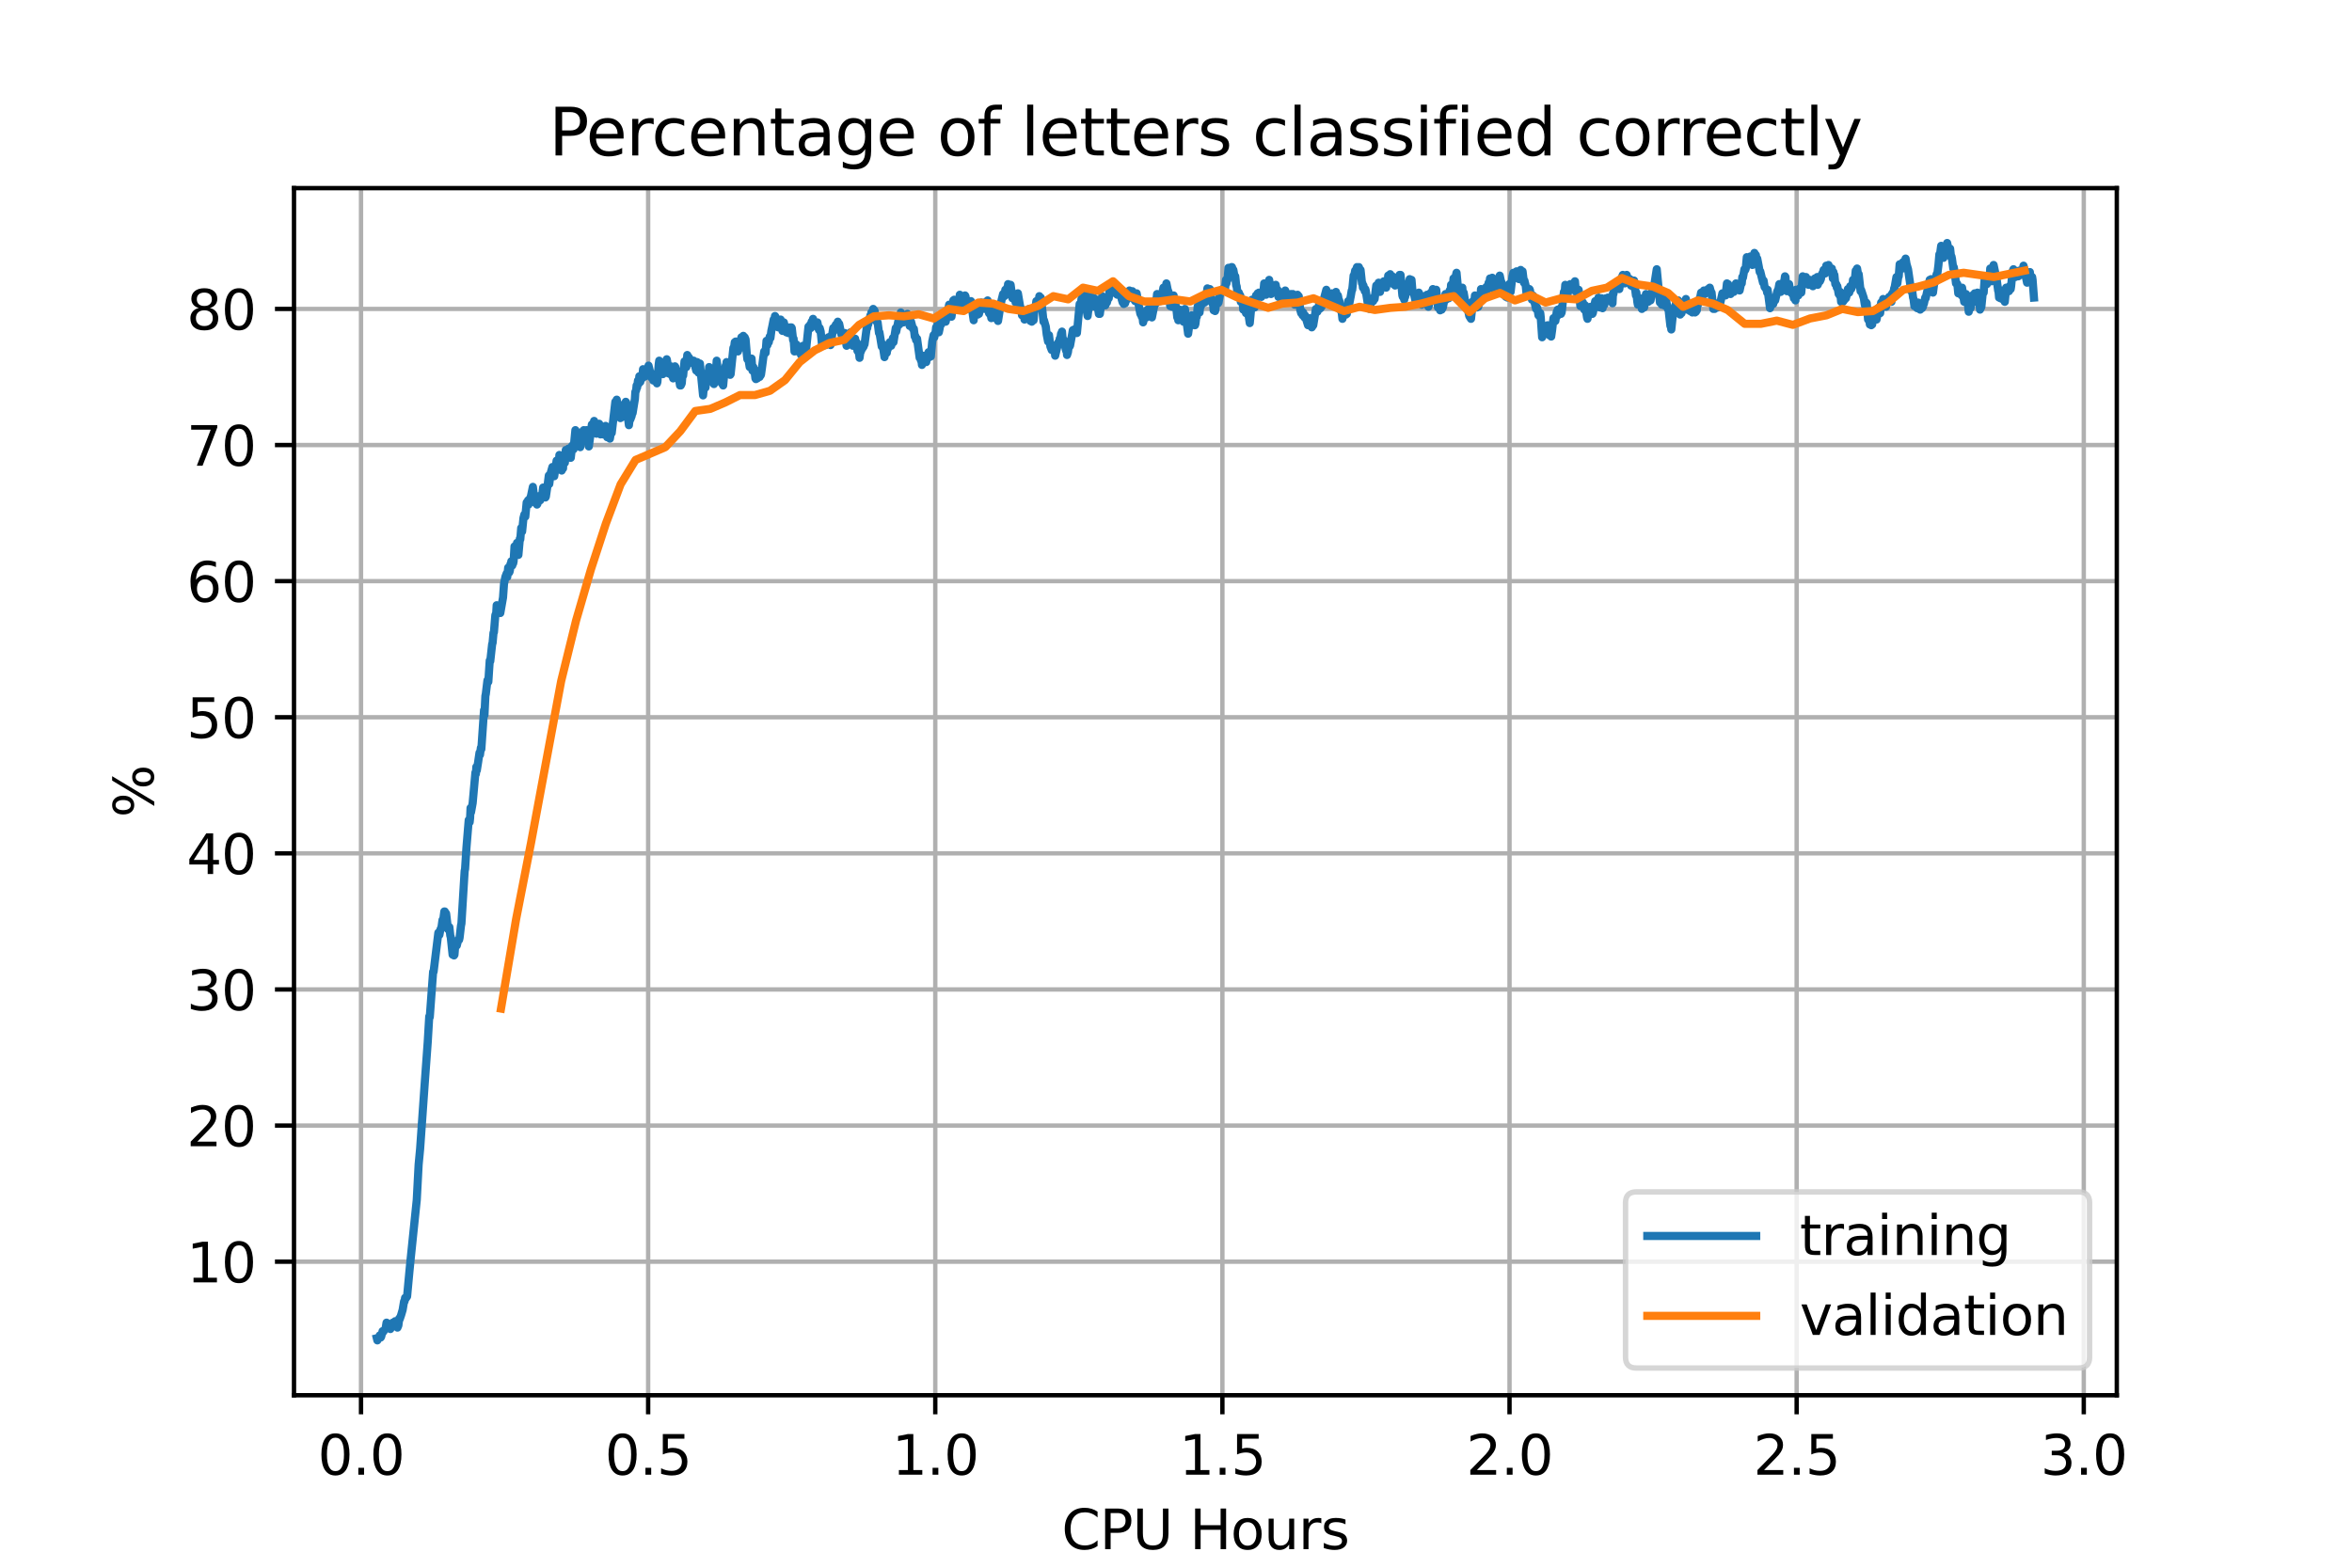 <?xml version="1.0" encoding="utf-8" standalone="no"?>
<!DOCTYPE svg PUBLIC "-//W3C//DTD SVG 1.1//EN"
  "http://www.w3.org/Graphics/SVG/1.1/DTD/svg11.dtd">
<svg xmlns:xlink="http://www.w3.org/1999/xlink" width="432pt" height="288pt" viewBox="0 0 432 288" xmlns="http://www.w3.org/2000/svg" version="1.1">
 <defs>
  <style type="text/css">*{stroke-linejoin: round; stroke-linecap: butt}</style>
 </defs>
 <g id="figure_1">
  <g id="patch_1">
   <path d="M 0 288 
L 432 288 
L 432 0 
L 0 0 
z
" style="fill: #ffffff"/>
  </g>
  <g id="axes_1">
   <g id="patch_2">
    <path d="M 54 256.32 
L 388.8 256.32 
L 388.8 34.56 
L 54 34.56 
z
" style="fill: #ffffff"/>
   </g>
   <g id="matplotlib.axis_1">
    <g id="xtick_1">
     <g id="line2d_1">
      <path d="M 66.31 256.32 
L 66.31 34.56 
" clip-path="url(#pa4f6902cbf)" style="fill: none; stroke: #b0b0b0; stroke-width: 0.8; stroke-linecap: square"/>
     </g>
     <g id="line2d_2">
      <defs>
       <path id="me2be53cc5d" d="M 0 0 
L 0 3.5 
" style="stroke: #000000; stroke-width: 0.8"/>
      </defs>
      <g>
       <use xlink:href="#me2be53cc5d" x="66.31" y="256.32" style="stroke: #000000; stroke-width: 0.8"/>
      </g>
     </g>
     <g id="text_1">
      <!-- 0.0 -->
      <g transform="translate(58.358 270.918)scale(0.1 -0.1)">
       <defs>
        <path id="DejaVuSans-30" d="M 2034 4250 
Q 1547 4250 1301 3770 
Q 1056 3291 1056 2328 
Q 1056 1369 1301 889 
Q 1547 409 2034 409 
Q 2525 409 2770 889 
Q 3016 1369 3016 2328 
Q 3016 3291 2770 3770 
Q 2525 4250 2034 4250 
z
M 2034 4750 
Q 2819 4750 3233 4129 
Q 3647 3509 3647 2328 
Q 3647 1150 3233 529 
Q 2819 -91 2034 -91 
Q 1250 -91 836 529 
Q 422 1150 422 2328 
Q 422 3509 836 4129 
Q 1250 4750 2034 4750 
z
" transform="scale(0.016)"/>
        <path id="DejaVuSans-2e" d="M 684 794 
L 1344 794 
L 1344 0 
L 684 0 
L 684 794 
z
" transform="scale(0.016)"/>
       </defs>
       <use xlink:href="#DejaVuSans-30"/>
       <use xlink:href="#DejaVuSans-2e" x="63.623"/>
       <use xlink:href="#DejaVuSans-30" x="95.41"/>
      </g>
     </g>
    </g>
    <g id="xtick_2">
     <g id="line2d_3">
      <path d="M 119.047 256.32 
L 119.047 34.56 
" clip-path="url(#pa4f6902cbf)" style="fill: none; stroke: #b0b0b0; stroke-width: 0.8; stroke-linecap: square"/>
     </g>
     <g id="line2d_4">
      <g>
       <use xlink:href="#me2be53cc5d" x="119.047" y="256.32" style="stroke: #000000; stroke-width: 0.8"/>
      </g>
     </g>
     <g id="text_2">
      <!-- 0.5 -->
      <g transform="translate(111.095 270.918)scale(0.1 -0.1)">
       <defs>
        <path id="DejaVuSans-35" d="M 691 4666 
L 3169 4666 
L 3169 4134 
L 1269 4134 
L 1269 2991 
Q 1406 3038 1543 3061 
Q 1681 3084 1819 3084 
Q 2600 3084 3056 2656 
Q 3513 2228 3513 1497 
Q 3513 744 3044 326 
Q 2575 -91 1722 -91 
Q 1428 -91 1123 -41 
Q 819 9 494 109 
L 494 744 
Q 775 591 1075 516 
Q 1375 441 1709 441 
Q 2250 441 2565 725 
Q 2881 1009 2881 1497 
Q 2881 1984 2565 2268 
Q 2250 2553 1709 2553 
Q 1456 2553 1204 2497 
Q 953 2441 691 2322 
L 691 4666 
z
" transform="scale(0.016)"/>
       </defs>
       <use xlink:href="#DejaVuSans-30"/>
       <use xlink:href="#DejaVuSans-2e" x="63.623"/>
       <use xlink:href="#DejaVuSans-35" x="95.41"/>
      </g>
     </g>
    </g>
    <g id="xtick_3">
     <g id="line2d_5">
      <path d="M 171.784 256.32 
L 171.784 34.56 
" clip-path="url(#pa4f6902cbf)" style="fill: none; stroke: #b0b0b0; stroke-width: 0.8; stroke-linecap: square"/>
     </g>
     <g id="line2d_6">
      <g>
       <use xlink:href="#me2be53cc5d" x="171.784" y="256.32" style="stroke: #000000; stroke-width: 0.8"/>
      </g>
     </g>
     <g id="text_3">
      <!-- 1.0 -->
      <g transform="translate(163.833 270.918)scale(0.1 -0.1)">
       <defs>
        <path id="DejaVuSans-31" d="M 794 531 
L 1825 531 
L 1825 4091 
L 703 3866 
L 703 4441 
L 1819 4666 
L 2450 4666 
L 2450 531 
L 3481 531 
L 3481 0 
L 794 0 
L 794 531 
z
" transform="scale(0.016)"/>
       </defs>
       <use xlink:href="#DejaVuSans-31"/>
       <use xlink:href="#DejaVuSans-2e" x="63.623"/>
       <use xlink:href="#DejaVuSans-30" x="95.41"/>
      </g>
     </g>
    </g>
    <g id="xtick_4">
     <g id="line2d_7">
      <path d="M 224.522 256.32 
L 224.522 34.56 
" clip-path="url(#pa4f6902cbf)" style="fill: none; stroke: #b0b0b0; stroke-width: 0.8; stroke-linecap: square"/>
     </g>
     <g id="line2d_8">
      <g>
       <use xlink:href="#me2be53cc5d" x="224.522" y="256.32" style="stroke: #000000; stroke-width: 0.8"/>
      </g>
     </g>
     <g id="text_4">
      <!-- 1.5 -->
      <g transform="translate(216.57 270.918)scale(0.1 -0.1)">
       <use xlink:href="#DejaVuSans-31"/>
       <use xlink:href="#DejaVuSans-2e" x="63.623"/>
       <use xlink:href="#DejaVuSans-35" x="95.41"/>
      </g>
     </g>
    </g>
    <g id="xtick_5">
     <g id="line2d_9">
      <path d="M 277.259 256.32 
L 277.259 34.56 
" clip-path="url(#pa4f6902cbf)" style="fill: none; stroke: #b0b0b0; stroke-width: 0.8; stroke-linecap: square"/>
     </g>
     <g id="line2d_10">
      <g>
       <use xlink:href="#me2be53cc5d" x="277.259" y="256.32" style="stroke: #000000; stroke-width: 0.8"/>
      </g>
     </g>
     <g id="text_5">
      <!-- 2.0 -->
      <g transform="translate(269.308 270.918)scale(0.1 -0.1)">
       <defs>
        <path id="DejaVuSans-32" d="M 1228 531 
L 3431 531 
L 3431 0 
L 469 0 
L 469 531 
Q 828 903 1448 1529 
Q 2069 2156 2228 2338 
Q 2531 2678 2651 2914 
Q 2772 3150 2772 3378 
Q 2772 3750 2511 3984 
Q 2250 4219 1831 4219 
Q 1534 4219 1204 4116 
Q 875 4013 500 3803 
L 500 4441 
Q 881 4594 1212 4672 
Q 1544 4750 1819 4750 
Q 2544 4750 2975 4387 
Q 3406 4025 3406 3419 
Q 3406 3131 3298 2873 
Q 3191 2616 2906 2266 
Q 2828 2175 2409 1742 
Q 1991 1309 1228 531 
z
" transform="scale(0.016)"/>
       </defs>
       <use xlink:href="#DejaVuSans-32"/>
       <use xlink:href="#DejaVuSans-2e" x="63.623"/>
       <use xlink:href="#DejaVuSans-30" x="95.41"/>
      </g>
     </g>
    </g>
    <g id="xtick_6">
     <g id="line2d_11">
      <path d="M 329.997 256.32 
L 329.997 34.56 
" clip-path="url(#pa4f6902cbf)" style="fill: none; stroke: #b0b0b0; stroke-width: 0.8; stroke-linecap: square"/>
     </g>
     <g id="line2d_12">
      <g>
       <use xlink:href="#me2be53cc5d" x="329.997" y="256.32" style="stroke: #000000; stroke-width: 0.8"/>
      </g>
     </g>
     <g id="text_6">
      <!-- 2.5 -->
      <g transform="translate(322.045 270.918)scale(0.1 -0.1)">
       <use xlink:href="#DejaVuSans-32"/>
       <use xlink:href="#DejaVuSans-2e" x="63.623"/>
       <use xlink:href="#DejaVuSans-35" x="95.41"/>
      </g>
     </g>
    </g>
    <g id="xtick_7">
     <g id="line2d_13">
      <path d="M 382.734 256.32 
L 382.734 34.56 
" clip-path="url(#pa4f6902cbf)" style="fill: none; stroke: #b0b0b0; stroke-width: 0.8; stroke-linecap: square"/>
     </g>
     <g id="line2d_14">
      <g>
       <use xlink:href="#me2be53cc5d" x="382.734" y="256.32" style="stroke: #000000; stroke-width: 0.8"/>
      </g>
     </g>
     <g id="text_7">
      <!-- 3.0 -->
      <g transform="translate(374.783 270.918)scale(0.1 -0.1)">
       <defs>
        <path id="DejaVuSans-33" d="M 2597 2516 
Q 3050 2419 3304 2112 
Q 3559 1806 3559 1356 
Q 3559 666 3084 287 
Q 2609 -91 1734 -91 
Q 1441 -91 1130 -33 
Q 819 25 488 141 
L 488 750 
Q 750 597 1062 519 
Q 1375 441 1716 441 
Q 2309 441 2620 675 
Q 2931 909 2931 1356 
Q 2931 1769 2642 2001 
Q 2353 2234 1838 2234 
L 1294 2234 
L 1294 2753 
L 1863 2753 
Q 2328 2753 2575 2939 
Q 2822 3125 2822 3475 
Q 2822 3834 2567 4026 
Q 2313 4219 1838 4219 
Q 1578 4219 1281 4162 
Q 984 4106 628 3988 
L 628 4550 
Q 988 4650 1302 4700 
Q 1616 4750 1894 4750 
Q 2613 4750 3031 4423 
Q 3450 4097 3450 3541 
Q 3450 3153 3228 2886 
Q 3006 2619 2597 2516 
z
" transform="scale(0.016)"/>
       </defs>
       <use xlink:href="#DejaVuSans-33"/>
       <use xlink:href="#DejaVuSans-2e" x="63.623"/>
       <use xlink:href="#DejaVuSans-30" x="95.41"/>
      </g>
     </g>
    </g>
    <g id="text_8">
     <!-- CPU Hours -->
     <g transform="translate(194.997 284.597)scale(0.1 -0.1)">
      <defs>
       <path id="DejaVuSans-43" d="M 4122 4306 
L 4122 3641 
Q 3803 3938 3442 4084 
Q 3081 4231 2675 4231 
Q 1875 4231 1450 3742 
Q 1025 3253 1025 2328 
Q 1025 1406 1450 917 
Q 1875 428 2675 428 
Q 3081 428 3442 575 
Q 3803 722 4122 1019 
L 4122 359 
Q 3791 134 3420 21 
Q 3050 -91 2638 -91 
Q 1578 -91 968 557 
Q 359 1206 359 2328 
Q 359 3453 968 4101 
Q 1578 4750 2638 4750 
Q 3056 4750 3426 4639 
Q 3797 4528 4122 4306 
z
" transform="scale(0.016)"/>
       <path id="DejaVuSans-50" d="M 1259 4147 
L 1259 2394 
L 2053 2394 
Q 2494 2394 2734 2622 
Q 2975 2850 2975 3272 
Q 2975 3691 2734 3919 
Q 2494 4147 2053 4147 
L 1259 4147 
z
M 628 4666 
L 2053 4666 
Q 2838 4666 3239 4311 
Q 3641 3956 3641 3272 
Q 3641 2581 3239 2228 
Q 2838 1875 2053 1875 
L 1259 1875 
L 1259 0 
L 628 0 
L 628 4666 
z
" transform="scale(0.016)"/>
       <path id="DejaVuSans-55" d="M 556 4666 
L 1191 4666 
L 1191 1831 
Q 1191 1081 1462 751 
Q 1734 422 2344 422 
Q 2950 422 3222 751 
Q 3494 1081 3494 1831 
L 3494 4666 
L 4128 4666 
L 4128 1753 
Q 4128 841 3676 375 
Q 3225 -91 2344 -91 
Q 1459 -91 1007 375 
Q 556 841 556 1753 
L 556 4666 
z
" transform="scale(0.016)"/>
       <path id="DejaVuSans-20" transform="scale(0.016)"/>
       <path id="DejaVuSans-48" d="M 628 4666 
L 1259 4666 
L 1259 2753 
L 3553 2753 
L 3553 4666 
L 4184 4666 
L 4184 0 
L 3553 0 
L 3553 2222 
L 1259 2222 
L 1259 0 
L 628 0 
L 628 4666 
z
" transform="scale(0.016)"/>
       <path id="DejaVuSans-6f" d="M 1959 3097 
Q 1497 3097 1228 2736 
Q 959 2375 959 1747 
Q 959 1119 1226 758 
Q 1494 397 1959 397 
Q 2419 397 2687 759 
Q 2956 1122 2956 1747 
Q 2956 2369 2687 2733 
Q 2419 3097 1959 3097 
z
M 1959 3584 
Q 2709 3584 3137 3096 
Q 3566 2609 3566 1747 
Q 3566 888 3137 398 
Q 2709 -91 1959 -91 
Q 1206 -91 779 398 
Q 353 888 353 1747 
Q 353 2609 779 3096 
Q 1206 3584 1959 3584 
z
" transform="scale(0.016)"/>
       <path id="DejaVuSans-75" d="M 544 1381 
L 544 3500 
L 1119 3500 
L 1119 1403 
Q 1119 906 1312 657 
Q 1506 409 1894 409 
Q 2359 409 2629 706 
Q 2900 1003 2900 1516 
L 2900 3500 
L 3475 3500 
L 3475 0 
L 2900 0 
L 2900 538 
Q 2691 219 2414 64 
Q 2138 -91 1772 -91 
Q 1169 -91 856 284 
Q 544 659 544 1381 
z
M 1991 3584 
L 1991 3584 
z
" transform="scale(0.016)"/>
       <path id="DejaVuSans-72" d="M 2631 2963 
Q 2534 3019 2420 3045 
Q 2306 3072 2169 3072 
Q 1681 3072 1420 2755 
Q 1159 2438 1159 1844 
L 1159 0 
L 581 0 
L 581 3500 
L 1159 3500 
L 1159 2956 
Q 1341 3275 1631 3429 
Q 1922 3584 2338 3584 
Q 2397 3584 2469 3576 
Q 2541 3569 2628 3553 
L 2631 2963 
z
" transform="scale(0.016)"/>
       <path id="DejaVuSans-73" d="M 2834 3397 
L 2834 2853 
Q 2591 2978 2328 3040 
Q 2066 3103 1784 3103 
Q 1356 3103 1142 2972 
Q 928 2841 928 2578 
Q 928 2378 1081 2264 
Q 1234 2150 1697 2047 
L 1894 2003 
Q 2506 1872 2764 1633 
Q 3022 1394 3022 966 
Q 3022 478 2636 193 
Q 2250 -91 1575 -91 
Q 1294 -91 989 -36 
Q 684 19 347 128 
L 347 722 
Q 666 556 975 473 
Q 1284 391 1588 391 
Q 1994 391 2212 530 
Q 2431 669 2431 922 
Q 2431 1156 2273 1281 
Q 2116 1406 1581 1522 
L 1381 1569 
Q 847 1681 609 1914 
Q 372 2147 372 2553 
Q 372 3047 722 3315 
Q 1072 3584 1716 3584 
Q 2034 3584 2315 3537 
Q 2597 3491 2834 3397 
z
" transform="scale(0.016)"/>
      </defs>
      <use xlink:href="#DejaVuSans-43"/>
      <use xlink:href="#DejaVuSans-50" x="69.824"/>
      <use xlink:href="#DejaVuSans-55" x="130.127"/>
      <use xlink:href="#DejaVuSans-20" x="203.32"/>
      <use xlink:href="#DejaVuSans-48" x="235.107"/>
      <use xlink:href="#DejaVuSans-6f" x="310.303"/>
      <use xlink:href="#DejaVuSans-75" x="371.484"/>
      <use xlink:href="#DejaVuSans-72" x="434.863"/>
      <use xlink:href="#DejaVuSans-73" x="475.977"/>
     </g>
    </g>
   </g>
   <g id="matplotlib.axis_2">
    <g id="ytick_1">
     <g id="line2d_15">
      <path d="M 54 231.784 
L 388.8 231.784 
" clip-path="url(#pa4f6902cbf)" style="fill: none; stroke: #b0b0b0; stroke-width: 0.8; stroke-linecap: square"/>
     </g>
     <g id="line2d_16">
      <defs>
       <path id="m403df5978c" d="M 0 0 
L -3.5 0 
" style="stroke: #000000; stroke-width: 0.8"/>
      </defs>
      <g>
       <use xlink:href="#m403df5978c" x="54" y="231.784" style="stroke: #000000; stroke-width: 0.8"/>
      </g>
     </g>
     <g id="text_9">
      <!-- 10 -->
      <g transform="translate(34.275 235.583)scale(0.1 -0.1)">
       <use xlink:href="#DejaVuSans-31"/>
       <use xlink:href="#DejaVuSans-30" x="63.623"/>
      </g>
     </g>
    </g>
    <g id="ytick_2">
     <g id="line2d_17">
      <path d="M 54 206.78 
L 388.8 206.78 
" clip-path="url(#pa4f6902cbf)" style="fill: none; stroke: #b0b0b0; stroke-width: 0.8; stroke-linecap: square"/>
     </g>
     <g id="line2d_18">
      <g>
       <use xlink:href="#m403df5978c" x="54" y="206.78" style="stroke: #000000; stroke-width: 0.8"/>
      </g>
     </g>
     <g id="text_10">
      <!-- 20 -->
      <g transform="translate(34.275 210.579)scale(0.1 -0.1)">
       <use xlink:href="#DejaVuSans-32"/>
       <use xlink:href="#DejaVuSans-30" x="63.623"/>
      </g>
     </g>
    </g>
    <g id="ytick_3">
     <g id="line2d_19">
      <path d="M 54 181.775 
L 388.8 181.775 
" clip-path="url(#pa4f6902cbf)" style="fill: none; stroke: #b0b0b0; stroke-width: 0.8; stroke-linecap: square"/>
     </g>
     <g id="line2d_20">
      <g>
       <use xlink:href="#m403df5978c" x="54" y="181.775" style="stroke: #000000; stroke-width: 0.8"/>
      </g>
     </g>
     <g id="text_11">
      <!-- 30 -->
      <g transform="translate(34.275 185.574)scale(0.1 -0.1)">
       <use xlink:href="#DejaVuSans-33"/>
       <use xlink:href="#DejaVuSans-30" x="63.623"/>
      </g>
     </g>
    </g>
    <g id="ytick_4">
     <g id="line2d_21">
      <path d="M 54 156.77 
L 388.8 156.77 
" clip-path="url(#pa4f6902cbf)" style="fill: none; stroke: #b0b0b0; stroke-width: 0.8; stroke-linecap: square"/>
     </g>
     <g id="line2d_22">
      <g>
       <use xlink:href="#m403df5978c" x="54" y="156.77" style="stroke: #000000; stroke-width: 0.8"/>
      </g>
     </g>
     <g id="text_12">
      <!-- 40 -->
      <g transform="translate(34.275 160.569)scale(0.1 -0.1)">
       <defs>
        <path id="DejaVuSans-34" d="M 2419 4116 
L 825 1625 
L 2419 1625 
L 2419 4116 
z
M 2253 4666 
L 3047 4666 
L 3047 1625 
L 3713 1625 
L 3713 1100 
L 3047 1100 
L 3047 0 
L 2419 0 
L 2419 1100 
L 313 1100 
L 313 1709 
L 2253 4666 
z
" transform="scale(0.016)"/>
       </defs>
       <use xlink:href="#DejaVuSans-34"/>
       <use xlink:href="#DejaVuSans-30" x="63.623"/>
      </g>
     </g>
    </g>
    <g id="ytick_5">
     <g id="line2d_23">
      <path d="M 54 131.766 
L 388.8 131.766 
" clip-path="url(#pa4f6902cbf)" style="fill: none; stroke: #b0b0b0; stroke-width: 0.8; stroke-linecap: square"/>
     </g>
     <g id="line2d_24">
      <g>
       <use xlink:href="#m403df5978c" x="54" y="131.766" style="stroke: #000000; stroke-width: 0.8"/>
      </g>
     </g>
     <g id="text_13">
      <!-- 50 -->
      <g transform="translate(34.275 135.565)scale(0.1 -0.1)">
       <use xlink:href="#DejaVuSans-35"/>
       <use xlink:href="#DejaVuSans-30" x="63.623"/>
      </g>
     </g>
    </g>
    <g id="ytick_6">
     <g id="line2d_25">
      <path d="M 54 106.761 
L 388.8 106.761 
" clip-path="url(#pa4f6902cbf)" style="fill: none; stroke: #b0b0b0; stroke-width: 0.8; stroke-linecap: square"/>
     </g>
     <g id="line2d_26">
      <g>
       <use xlink:href="#m403df5978c" x="54" y="106.761" style="stroke: #000000; stroke-width: 0.8"/>
      </g>
     </g>
     <g id="text_14">
      <!-- 60 -->
      <g transform="translate(34.275 110.56)scale(0.1 -0.1)">
       <defs>
        <path id="DejaVuSans-36" d="M 2113 2584 
Q 1688 2584 1439 2293 
Q 1191 2003 1191 1497 
Q 1191 994 1439 701 
Q 1688 409 2113 409 
Q 2538 409 2786 701 
Q 3034 994 3034 1497 
Q 3034 2003 2786 2293 
Q 2538 2584 2113 2584 
z
M 3366 4563 
L 3366 3988 
Q 3128 4100 2886 4159 
Q 2644 4219 2406 4219 
Q 1781 4219 1451 3797 
Q 1122 3375 1075 2522 
Q 1259 2794 1537 2939 
Q 1816 3084 2150 3084 
Q 2853 3084 3261 2657 
Q 3669 2231 3669 1497 
Q 3669 778 3244 343 
Q 2819 -91 2113 -91 
Q 1303 -91 875 529 
Q 447 1150 447 2328 
Q 447 3434 972 4092 
Q 1497 4750 2381 4750 
Q 2619 4750 2861 4703 
Q 3103 4656 3366 4563 
z
" transform="scale(0.016)"/>
       </defs>
       <use xlink:href="#DejaVuSans-36"/>
       <use xlink:href="#DejaVuSans-30" x="63.623"/>
      </g>
     </g>
    </g>
    <g id="ytick_7">
     <g id="line2d_27">
      <path d="M 54 81.756 
L 388.8 81.756 
" clip-path="url(#pa4f6902cbf)" style="fill: none; stroke: #b0b0b0; stroke-width: 0.8; stroke-linecap: square"/>
     </g>
     <g id="line2d_28">
      <g>
       <use xlink:href="#m403df5978c" x="54" y="81.756" style="stroke: #000000; stroke-width: 0.8"/>
      </g>
     </g>
     <g id="text_15">
      <!-- 70 -->
      <g transform="translate(34.275 85.555)scale(0.1 -0.1)">
       <defs>
        <path id="DejaVuSans-37" d="M 525 4666 
L 3525 4666 
L 3525 4397 
L 1831 0 
L 1172 0 
L 2766 4134 
L 525 4134 
L 525 4666 
z
" transform="scale(0.016)"/>
       </defs>
       <use xlink:href="#DejaVuSans-37"/>
       <use xlink:href="#DejaVuSans-30" x="63.623"/>
      </g>
     </g>
    </g>
    <g id="ytick_8">
     <g id="line2d_29">
      <path d="M 54 56.752 
L 388.8 56.752 
" clip-path="url(#pa4f6902cbf)" style="fill: none; stroke: #b0b0b0; stroke-width: 0.8; stroke-linecap: square"/>
     </g>
     <g id="line2d_30">
      <g>
       <use xlink:href="#m403df5978c" x="54" y="56.752" style="stroke: #000000; stroke-width: 0.8"/>
      </g>
     </g>
     <g id="text_16">
      <!-- 80 -->
      <g transform="translate(34.275 60.551)scale(0.1 -0.1)">
       <defs>
        <path id="DejaVuSans-38" d="M 2034 2216 
Q 1584 2216 1326 1975 
Q 1069 1734 1069 1313 
Q 1069 891 1326 650 
Q 1584 409 2034 409 
Q 2484 409 2743 651 
Q 3003 894 3003 1313 
Q 3003 1734 2745 1975 
Q 2488 2216 2034 2216 
z
M 1403 2484 
Q 997 2584 770 2862 
Q 544 3141 544 3541 
Q 544 4100 942 4425 
Q 1341 4750 2034 4750 
Q 2731 4750 3128 4425 
Q 3525 4100 3525 3541 
Q 3525 3141 3298 2862 
Q 3072 2584 2669 2484 
Q 3125 2378 3379 2068 
Q 3634 1759 3634 1313 
Q 3634 634 3220 271 
Q 2806 -91 2034 -91 
Q 1263 -91 848 271 
Q 434 634 434 1313 
Q 434 1759 690 2068 
Q 947 2378 1403 2484 
z
M 1172 3481 
Q 1172 3119 1398 2916 
Q 1625 2713 2034 2713 
Q 2441 2713 2670 2916 
Q 2900 3119 2900 3481 
Q 2900 3844 2670 4047 
Q 2441 4250 2034 4250 
Q 1625 4250 1398 4047 
Q 1172 3844 1172 3481 
z
" transform="scale(0.016)"/>
       </defs>
       <use xlink:href="#DejaVuSans-38"/>
       <use xlink:href="#DejaVuSans-30" x="63.623"/>
      </g>
     </g>
    </g>
    <g id="text_17">
     <!-- % -->
     <g transform="translate(28.195 150.191)rotate(-90)scale(0.1 -0.1)">
      <defs>
       <path id="DejaVuSans-25" d="M 4653 2053 
Q 4381 2053 4226 1822 
Q 4072 1591 4072 1178 
Q 4072 772 4226 539 
Q 4381 306 4653 306 
Q 4919 306 5073 539 
Q 5228 772 5228 1178 
Q 5228 1588 5073 1820 
Q 4919 2053 4653 2053 
z
M 4653 2450 
Q 5147 2450 5437 2106 
Q 5728 1763 5728 1178 
Q 5728 594 5436 251 
Q 5144 -91 4653 -91 
Q 4153 -91 3862 251 
Q 3572 594 3572 1178 
Q 3572 1766 3864 2108 
Q 4156 2450 4653 2450 
z
M 1428 4353 
Q 1159 4353 1004 4120 
Q 850 3888 850 3481 
Q 850 3069 1003 2837 
Q 1156 2606 1428 2606 
Q 1700 2606 1854 2837 
Q 2009 3069 2009 3481 
Q 2009 3884 1853 4118 
Q 1697 4353 1428 4353 
z
M 4250 4750 
L 4750 4750 
L 1831 -91 
L 1331 -91 
L 4250 4750 
z
M 1428 4750 
Q 1922 4750 2215 4408 
Q 2509 4066 2509 3481 
Q 2509 2891 2217 2550 
Q 1925 2209 1428 2209 
Q 931 2209 642 2551 
Q 353 2894 353 3481 
Q 353 4063 643 4406 
Q 934 4750 1428 4750 
z
" transform="scale(0.016)"/>
      </defs>
      <use xlink:href="#DejaVuSans-25"/>
     </g>
    </g>
   </g>
   <g id="line2d_31">
    <path d="M 69.218 245.849 
L 69.313 246.24 
L 69.655 245.589 
L 69.745 245.328 
L 69.917 245.719 
L 70.003 245.589 
L 70.272 244.547 
L 70.383 244.677 
L 70.829 244.026 
L 70.999 242.984 
L 71.263 243.505 
L 71.347 243.505 
L 71.698 244.156 
L 71.877 243.766 
L 71.964 243.766 
L 72.144 242.984 
L 72.318 243.245 
L 72.577 242.724 
L 72.745 243.114 
L 72.912 243.635 
L 73.001 243.896 
L 73.167 243.505 
L 73.337 242.203 
L 73.419 242.333 
L 73.686 241.552 
L 73.953 240.64 
L 74.215 239.077 
L 74.304 239.077 
L 74.404 238.426 
L 74.513 238.556 
L 74.773 238.166 
L 75.209 233.477 
L 75.427 231.263 
L 76.546 220.454 
L 76.892 213.942 
L 77.163 211.077 
L 78.032 198.705 
L 78.564 191.412 
L 78.841 186.724 
L 78.939 186.854 
L 79.552 178.519 
L 79.638 178.519 
L 80.514 171.356 
L 80.704 171.747 
L 80.872 170.835 
L 81.096 170.314 
L 81.275 169.012 
L 81.358 169.403 
L 81.609 167.449 
L 81.693 167.449 
L 81.775 168.231 
L 81.859 167.71 
L 81.941 167.84 
L 82.284 170.705 
L 82.453 170.314 
L 82.536 170.314 
L 82.706 171.877 
L 82.791 172.138 
L 83.134 175.393 
L 83.302 175.263 
L 83.389 175.524 
L 83.473 175.393 
L 83.66 173.049 
L 83.753 173.57 
L 83.9 173.7 
L 84.156 172.659 
L 84.324 172.659 
L 84.413 172.268 
L 84.67 170.054 
L 84.753 169.663 
L 85.341 160.026 
L 85.424 159.635 
L 85.674 155.728 
L 86.092 150.649 
L 86.261 151.04 
L 86.345 150.259 
L 86.428 148.435 
L 86.511 149.217 
L 86.815 147.524 
L 87.321 141.924 
L 87.409 142.184 
L 87.492 140.882 
L 87.576 141.533 
L 87.824 139.97 
L 88.071 138.277 
L 88.157 138.668 
L 88.325 137.366 
L 88.408 137.626 
L 88.903 130.463 
L 88.984 131.375 
L 89.151 127.859 
L 89.234 127.468 
L 89.529 124.993 
L 89.611 124.863 
L 89.692 125.254 
L 89.951 121.347 
L 90.048 121.477 
L 90.393 118.352 
L 90.477 118.091 
L 90.64 116.268 
L 90.723 116.138 
L 90.98 113.012 
L 91.144 112.621 
L 91.226 111.189 
L 91.307 111.97 
L 91.471 111.449 
L 91.554 111.449 
L 91.89 112.621 
L 92.393 109.756 
L 92.57 107.282 
L 92.824 105.98 
L 93.072 105.328 
L 93.172 105.98 
L 93.338 104.287 
L 93.422 105.068 
L 93.504 105.198 
L 93.586 105.068 
L 93.67 104.677 
L 93.754 103.635 
L 93.835 103.766 
L 93.916 103.114 
L 94.001 103.245 
L 94.085 103.896 
L 94.169 103.245 
L 94.253 103.505 
L 94.337 103.114 
L 94.5 100.38 
L 94.581 100.9 
L 94.746 100.249 
L 94.881 100.119 
L 94.965 99.728 
L 95.215 101.942 
L 95.483 98.947 
L 95.565 99.077 
L 95.731 96.993 
L 95.897 97.645 
L 96.145 95.17 
L 96.314 94.519 
L 96.401 94.519 
L 96.485 94.91 
L 96.734 92.305 
L 96.827 92.435 
L 96.91 92.305 
L 96.993 91.914 
L 97.077 92.696 
L 97.244 91.914 
L 97.413 91.393 
L 97.496 91.263 
L 97.877 89.44 
L 98.211 92.305 
L 98.295 91.784 
L 98.377 92.045 
L 98.461 91.524 
L 98.629 92.696 
L 98.712 92.566 
L 98.795 91.914 
L 98.879 92.175 
L 99.044 91.133 
L 99.219 91.914 
L 99.388 91.133 
L 99.473 91.524 
L 99.561 91.263 
L 99.756 89.57 
L 99.845 90.091 
L 99.927 91.263 
L 100.01 89.961 
L 100.174 91.393 
L 100.257 91.263 
L 100.639 88.659 
L 100.802 87.356 
L 100.884 88.919 
L 101.132 86.966 
L 101.461 85.793 
L 101.547 86.054 
L 101.629 85.924 
L 101.71 86.184 
L 101.795 87.487 
L 102.235 84.621 
L 102.411 85.793 
L 102.493 85.012 
L 102.577 86.054 
L 102.745 83.58 
L 102.837 83.71 
L 103.166 86.445 
L 103.333 86.054 
L 103.415 86.054 
L 103.498 83.97 
L 103.669 84.882 
L 103.752 85.012 
L 103.919 82.668 
L 104.091 83.71 
L 104.173 83.84 
L 104.339 83.189 
L 104.422 82.407 
L 104.505 82.668 
L 104.753 84.1 
L 104.837 84.1 
L 105.084 81.887 
L 105.169 82.277 
L 105.254 82.017 
L 105.341 82.538 
L 105.685 79.021 
L 105.769 79.152 
L 105.905 79.803 
L 106.07 81.887 
L 106.153 81.756 
L 106.32 79.803 
L 106.403 80.454 
L 106.571 82.147 
L 106.819 80.193 
L 106.984 79.282 
L 107.068 79.542 
L 107.15 79.933 
L 107.233 79.021 
L 107.399 80.454 
L 107.483 80.975 
L 107.649 79.412 
L 107.731 79.021 
L 107.98 80.714 
L 108.063 80.584 
L 108.151 82.017 
L 108.709 77.98 
L 108.876 78.24 
L 108.959 78.11 
L 109.126 77.328 
L 109.374 79.542 
L 109.457 79.152 
L 109.547 79.673 
L 109.721 79.021 
L 109.804 79.412 
L 109.968 77.98 
L 110.051 77.849 
L 110.135 79.542 
L 110.217 79.412 
L 110.3 79.803 
L 110.382 79.152 
L 110.465 79.542 
L 110.554 79.282 
L 110.731 79.803 
L 110.897 79.542 
L 110.979 78.891 
L 111.062 79.282 
L 111.145 79.021 
L 111.234 78.24 
L 111.529 80.324 
L 111.696 79.152 
L 111.779 79.803 
L 111.859 79.021 
L 112.023 80.584 
L 112.27 79.021 
L 112.357 79.542 
L 113.024 73.812 
L 113.108 74.203 
L 113.277 73.421 
L 113.781 76.547 
L 113.863 76.547 
L 113.948 76.807 
L 114.077 75.766 
L 114.159 76.677 
L 114.242 76.417 
L 114.41 76.026 
L 114.604 74.463 
L 114.686 74.203 
L 114.853 74.724 
L 114.938 73.812 
L 115.023 73.942 
L 115.268 76.156 
L 115.515 78.11 
L 115.686 76.677 
L 115.77 77.068 
L 116.02 76.417 
L 116.107 75.635 
L 116.191 75.896 
L 116.614 73.291 
L 116.698 71.989 
L 116.839 71.728 
L 116.927 70.817 
L 117.014 71.207 
L 117.179 69.905 
L 117.262 70.556 
L 117.346 70.166 
L 117.429 69.124 
L 117.603 70.166 
L 117.69 69.514 
L 117.775 69.645 
L 117.859 69.254 
L 117.945 69.514 
L 118.113 67.821 
L 118.282 69.254 
L 118.366 68.733 
L 118.448 68.863 
L 118.531 69.124 
L 118.616 68.473 
L 118.7 68.733 
L 118.785 68.212 
L 118.867 68.863 
L 119.034 67.821 
L 119.117 67.17 
L 119.668 69.384 
L 119.834 69.254 
L 120.001 69.905 
L 120.168 68.863 
L 120.335 68.733 
L 120.418 69.124 
L 120.501 68.863 
L 120.582 68.993 
L 120.662 70.426 
L 120.746 70.166 
L 120.994 66.91 
L 121.078 66.259 
L 121.159 67.431 
L 121.242 67.3 
L 121.33 66.91 
L 121.416 67.04 
L 121.582 68.082 
L 121.749 68.733 
L 122.166 67.17 
L 122.462 65.998 
L 122.544 66.389 
L 122.717 67.561 
L 122.798 68.603 
L 122.967 67.821 
L 123.133 68.342 
L 123.217 67.3 
L 123.302 67.561 
L 123.383 68.993 
L 123.468 68.603 
L 123.554 68.733 
L 123.638 69.514 
L 123.805 67.691 
L 123.888 68.603 
L 123.972 67.3 
L 124.055 67.431 
L 124.14 68.082 
L 124.226 67.952 
L 124.394 68.212 
L 124.481 68.342 
L 124.739 69.775 
L 124.907 70.817 
L 125.037 70.817 
L 125.222 70.426 
L 125.394 68.212 
L 125.478 68.993 
L 125.727 66.389 
L 125.9 67.04 
L 125.982 66.78 
L 126.067 67.431 
L 126.234 65.217 
L 126.404 66.128 
L 126.489 65.607 
L 126.576 65.738 
L 126.66 65.868 
L 126.745 66.649 
L 126.83 66.259 
L 126.913 66.649 
L 127.081 66.389 
L 127.25 66.649 
L 127.416 66.259 
L 127.88 68.082 
L 127.963 67.691 
L 128.047 66.519 
L 128.3 68.473 
L 128.385 68.473 
L 128.553 66.78 
L 129.135 72.64 
L 129.329 70.556 
L 129.411 71.338 
L 129.496 70.947 
L 129.578 71.207 
L 129.745 69.775 
L 129.828 68.603 
L 129.912 68.733 
L 130.078 68.342 
L 130.162 68.603 
L 130.25 67.431 
L 130.55 69.254 
L 130.716 69.905 
L 130.884 69.775 
L 130.967 70.296 
L 131.051 69.645 
L 131.134 70.556 
L 131.299 69.124 
L 131.465 68.863 
L 131.636 66.259 
L 131.901 68.342 
L 131.984 68.342 
L 132.152 67.952 
L 132.235 68.473 
L 132.4 70.166 
L 132.483 69.905 
L 132.568 70.426 
L 132.738 69.645 
L 132.825 70.817 
L 133.074 68.082 
L 133.156 68.212 
L 133.286 67.17 
L 133.368 67.561 
L 133.45 66.519 
L 133.535 66.78 
L 133.619 68.212 
L 133.701 67.561 
L 133.783 68.603 
L 133.866 67.952 
L 134.114 68.863 
L 134.198 68.733 
L 134.702 63.914 
L 134.787 64.175 
L 134.955 62.873 
L 135.039 62.873 
L 135.122 62.742 
L 135.288 64.045 
L 135.373 62.742 
L 135.54 64.566 
L 135.708 63.524 
L 135.795 64.045 
L 135.877 63.524 
L 136.008 63.914 
L 136.179 61.961 
L 136.431 62.873 
L 136.526 61.7 
L 136.608 61.831 
L 136.691 62.091 
L 136.776 61.961 
L 136.942 62.352 
L 137.194 65.347 
L 137.277 65.998 
L 137.363 65.607 
L 137.529 66.389 
L 137.697 67.431 
L 137.866 66.91 
L 137.952 67.3 
L 138.039 65.868 
L 138.209 68.082 
L 138.375 67.431 
L 138.46 68.082 
L 138.544 67.821 
L 138.756 69.514 
L 138.843 69.645 
L 139.014 68.733 
L 139.097 69.514 
L 139.181 69.254 
L 139.263 68.603 
L 139.347 69.124 
L 139.431 68.993 
L 139.516 69.254 
L 139.601 68.082 
L 139.685 68.993 
L 139.768 68.863 
L 139.934 67.691 
L 140.19 65.738 
L 140.362 64.566 
L 140.445 64.956 
L 140.531 64.566 
L 140.619 64.826 
L 140.786 62.612 
L 140.955 63.393 
L 141.038 62.482 
L 141.121 62.612 
L 141.206 62.873 
L 141.376 61.831 
L 141.507 62.091 
L 141.673 60.789 
L 141.843 60.007 
L 142.099 58.705 
L 142.183 59.226 
L 142.348 58.054 
L 142.431 58.184 
L 142.936 60.138 
L 143.2 59.096 
L 143.294 59.096 
L 143.379 58.705 
L 143.716 60.789 
L 143.803 59.617 
L 143.888 59.747 
L 143.97 59.226 
L 144.429 61.049 
L 144.514 60.919 
L 144.597 60.398 
L 144.68 60.528 
L 144.763 61.18 
L 145.094 60.138 
L 145.18 60.528 
L 145.259 60.398 
L 145.345 60.138 
L 145.428 60.268 
L 145.678 62.482 
L 145.761 62.221 
L 145.927 64.566 
L 146.092 63.263 
L 146.174 63.393 
L 146.259 63.263 
L 146.342 63.393 
L 146.508 64.566 
L 146.591 64.175 
L 146.756 64.435 
L 146.839 64.566 
L 146.969 64.175 
L 147.053 64.435 
L 147.138 65.217 
L 147.324 64.435 
L 147.493 63.524 
L 147.661 64.175 
L 147.825 63.914 
L 147.992 64.826 
L 148.495 60.007 
L 148.577 60.007 
L 148.66 59.877 
L 148.745 60.007 
L 148.827 59.617 
L 148.912 60.268 
L 149.077 59.096 
L 149.16 59.747 
L 149.332 58.575 
L 149.497 59.877 
L 149.582 59.617 
L 149.712 59.226 
L 149.883 59.487 
L 149.966 59.356 
L 150.05 59.877 
L 150.135 59.226 
L 150.385 60.528 
L 150.469 60.659 
L 150.555 60.268 
L 150.736 60.919 
L 150.989 63.393 
L 151.072 63.263 
L 151.154 63.524 
L 151.407 62.612 
L 151.489 62.221 
L 151.656 63.393 
L 151.74 62.352 
L 151.823 62.742 
L 151.909 62.482 
L 151.993 62.873 
L 152.16 61.961 
L 152.243 62.091 
L 152.458 61.831 
L 152.542 63.393 
L 153.041 60.268 
L 153.125 60.398 
L 153.214 60.268 
L 153.296 60.659 
L 153.468 59.747 
L 153.551 59.617 
L 153.717 60.007 
L 153.88 59.096 
L 154.049 60.138 
L 154.131 59.487 
L 154.54 61.44 
L 154.621 61.18 
L 154.787 61.961 
L 154.869 61.44 
L 154.951 61.831 
L 155.035 61.18 
L 155.163 61.18 
L 155.494 63.524 
L 155.824 61.31 
L 155.991 61.831 
L 156.239 61.049 
L 156.487 63.133 
L 156.57 62.221 
L 156.649 63.524 
L 156.733 62.482 
L 156.816 62.612 
L 156.982 62.352 
L 157.066 62.221 
L 157.233 63.524 
L 157.318 62.873 
L 157.486 64.435 
L 157.574 64.566 
L 157.661 64.435 
L 157.746 64.566 
L 157.876 65.738 
L 158.043 64.435 
L 158.128 64.566 
L 158.212 63.914 
L 158.295 64.175 
L 158.379 63.784 
L 158.463 63.914 
L 158.628 63.654 
L 158.711 63.003 
L 158.792 63.263 
L 159.206 60.138 
L 159.291 60.268 
L 159.373 59.487 
L 159.457 59.617 
L 159.789 58.314 
L 159.875 57.924 
L 159.96 58.184 
L 160.044 57.403 
L 160.213 58.184 
L 160.295 57.793 
L 160.385 56.752 
L 160.468 57.012 
L 160.598 57.012 
L 160.682 57.273 
L 160.847 58.705 
L 161.017 59.096 
L 161.106 59.096 
L 161.196 59.226 
L 161.447 61.18 
L 161.529 61.049 
L 161.952 63.654 
L 162.036 63.133 
L 162.207 63.914 
L 162.459 65.607 
L 162.625 64.045 
L 162.879 64.826 
L 162.964 64.045 
L 163.051 64.175 
L 163.433 62.873 
L 163.685 63.524 
L 164.016 62.091 
L 164.106 62.873 
L 164.527 60.268 
L 164.611 60.919 
L 165.032 58.835 
L 165.199 59.617 
L 165.454 57.403 
L 165.538 58.445 
L 165.622 58.184 
L 165.705 57.793 
L 165.788 57.924 
L 165.952 59.226 
L 166.169 58.314 
L 166.334 58.054 
L 166.417 58.184 
L 166.583 58.705 
L 166.671 57.663 
L 166.752 57.793 
L 167.002 58.705 
L 167.086 59.877 
L 167.169 59.096 
L 167.253 59.226 
L 167.335 59.096 
L 167.675 60.398 
L 167.847 60.398 
L 168.017 61.831 
L 168.101 61.7 
L 168.267 62.482 
L 168.357 62.482 
L 168.44 62.221 
L 168.917 65.738 
L 169 65.477 
L 169.168 66.259 
L 169.253 66.259 
L 169.337 67.04 
L 169.517 65.868 
L 169.607 66.389 
L 169.69 65.347 
L 169.856 66.128 
L 170.032 65.998 
L 170.127 66.519 
L 170.293 65.477 
L 170.378 65.607 
L 170.553 64.696 
L 170.722 65.607 
L 170.806 65.217 
L 170.97 65.477 
L 171.224 62.742 
L 171.474 61.57 
L 171.604 61.961 
L 171.772 61.18 
L 171.856 60.919 
L 171.939 60.138 
L 172.021 60.398 
L 172.106 60.528 
L 172.188 59.617 
L 172.355 60.659 
L 172.437 61.049 
L 172.604 60.268 
L 172.694 59.226 
L 172.776 59.356 
L 172.859 59.617 
L 173.027 58.184 
L 173.109 58.705 
L 173.365 57.793 
L 173.534 57.924 
L 173.618 57.924 
L 173.701 59.096 
L 174.201 56.621 
L 174.331 55.97 
L 174.414 56.231 
L 174.762 58.184 
L 174.929 57.012 
L 175.012 56.491 
L 175.099 55.189 
L 175.182 55.319 
L 175.265 55.059 
L 175.605 56.361 
L 175.686 55.58 
L 175.856 56.752 
L 175.946 56.752 
L 176.033 55.97 
L 176.117 56.1 
L 176.201 55.58 
L 176.287 54.147 
L 176.372 54.538 
L 176.458 54.538 
L 176.629 55.059 
L 176.792 54.928 
L 176.875 54.928 
L 177.085 55.189 
L 177.252 54.277 
L 177.333 54.407 
L 177.674 56.752 
L 177.756 56.231 
L 177.838 56.621 
L 178.086 55.58 
L 178.168 55.449 
L 178.251 56.361 
L 178.336 55.319 
L 178.5 56.491 
L 178.837 58.835 
L 179.006 57.012 
L 179.091 57.142 
L 179.261 57.142 
L 179.344 57.012 
L 179.428 57.142 
L 179.511 56.752 
L 179.596 57.793 
L 179.681 57.663 
L 179.812 57.663 
L 180.234 55.58 
L 180.4 56.621 
L 180.483 56.752 
L 180.564 56.621 
L 180.815 55.58 
L 180.899 56.752 
L 181.066 55.71 
L 181.233 55.58 
L 181.315 55.58 
L 181.401 55.189 
L 181.656 57.533 
L 181.991 57.924 
L 182.078 58.445 
L 182.247 56.882 
L 182.333 56.882 
L 182.416 57.533 
L 182.548 57.012 
L 182.634 58.054 
L 182.718 57.663 
L 182.802 58.445 
L 182.891 57.793 
L 183.058 58.314 
L 183.142 58.184 
L 183.309 58.966 
L 183.809 55.84 
L 183.979 55.059 
L 184.238 54.017 
L 184.319 54.407 
L 184.404 54.147 
L 184.485 54.407 
L 184.65 53.235 
L 184.816 54.147 
L 184.985 52.845 
L 185.071 53.366 
L 185.155 52.193 
L 185.372 52.975 
L 185.455 53.105 
L 185.539 52.975 
L 185.623 52.324 
L 185.959 54.798 
L 186.296 54.407 
L 186.546 55.58 
L 186.629 54.798 
L 186.713 55.059 
L 186.795 54.928 
L 186.961 53.887 
L 187.466 56.882 
L 187.548 56.621 
L 187.718 57.924 
L 187.885 57.142 
L 188.015 57.273 
L 188.094 57.142 
L 188.176 58.705 
L 188.259 58.445 
L 188.466 58.184 
L 188.755 57.403 
L 188.929 57.273 
L 189.011 56.752 
L 189.177 57.273 
L 189.262 58.966 
L 189.347 58.705 
L 189.43 58.705 
L 189.513 59.096 
L 189.677 58.575 
L 189.842 58.835 
L 190.007 56.752 
L 190.09 56.752 
L 190.175 56.621 
L 190.35 55.319 
L 190.433 55.71 
L 190.516 55.58 
L 190.601 55.71 
L 190.685 56.1 
L 190.899 54.407 
L 191.071 55.189 
L 191.16 54.668 
L 191.496 57.403 
L 191.664 59.096 
L 191.747 58.835 
L 192.084 60.007 
L 192.252 61.44 
L 192.503 62.742 
L 192.674 61.57 
L 192.925 63.654 
L 193.178 64.305 
L 193.261 63.393 
L 193.345 64.175 
L 193.429 63.914 
L 193.558 64.045 
L 193.642 63.784 
L 193.807 65.347 
L 194.393 62.873 
L 194.476 63.133 
L 194.642 62.221 
L 194.725 62.482 
L 194.888 61.31 
L 194.971 61.831 
L 195.058 60.919 
L 195.224 62.873 
L 195.309 62.352 
L 195.82 64.435 
L 195.904 64.045 
L 195.985 65.217 
L 196.068 64.956 
L 196.152 64.696 
L 196.368 63.003 
L 196.45 63.654 
L 196.535 63.524 
L 196.961 61.18 
L 197.043 60.659 
L 197.125 61.31 
L 197.292 60.528 
L 197.46 60.919 
L 197.633 60.398 
L 197.802 61.18 
L 198.302 55.84 
L 198.469 56.621 
L 198.635 54.928 
L 198.72 54.798 
L 198.883 55.71 
L 199.013 55.319 
L 199.259 54.147 
L 199.671 57.533 
L 199.766 58.054 
L 199.934 56.621 
L 200.017 56.752 
L 200.096 56.1 
L 200.178 56.361 
L 200.349 54.277 
L 200.522 55.71 
L 200.688 55.319 
L 200.772 55.319 
L 200.854 56.231 
L 201.019 54.798 
L 201.185 56.361 
L 201.27 56.231 
L 201.442 55.189 
L 201.833 57.663 
L 201.929 56.882 
L 202.016 57.663 
L 202.432 54.407 
L 202.513 55.189 
L 202.597 55.059 
L 202.768 55.449 
L 202.85 55.449 
L 203.019 56.1 
L 203.21 55.319 
L 203.311 55.58 
L 203.561 54.538 
L 203.644 54.798 
L 203.813 53.235 
L 203.897 53.366 
L 203.98 53.105 
L 204.062 53.626 
L 204.143 53.496 
L 204.31 53.235 
L 204.392 53.235 
L 204.523 53.105 
L 204.61 52.193 
L 204.695 52.714 
L 204.777 52.584 
L 204.861 52.454 
L 205.046 54.017 
L 205.135 53.887 
L 205.22 54.147 
L 205.511 53.496 
L 205.628 54.017 
L 205.8 53.756 
L 206.049 55.059 
L 206.215 55.58 
L 206.301 55.58 
L 206.401 55.84 
L 206.484 55.71 
L 206.568 55.319 
L 206.653 55.71 
L 206.87 54.928 
L 206.962 55.059 
L 207.046 54.277 
L 207.13 54.668 
L 207.45 53.366 
L 207.634 54.147 
L 207.723 54.017 
L 207.808 54.147 
L 207.989 53.496 
L 208.157 54.798 
L 208.323 55.059 
L 208.406 54.928 
L 208.494 55.319 
L 208.771 53.887 
L 209.185 56.231 
L 209.454 57.663 
L 209.538 57.793 
L 209.621 57.403 
L 209.706 58.184 
L 209.792 57.533 
L 209.957 59.226 
L 210.251 58.054 
L 210.335 58.054 
L 210.416 57.533 
L 210.583 58.314 
L 210.664 57.012 
L 210.747 57.273 
L 210.828 57.533 
L 210.912 56.752 
L 210.995 57.142 
L 211.081 56.752 
L 211.163 57.142 
L 211.242 56.752 
L 211.325 57.663 
L 211.411 57.403 
L 211.494 57.533 
L 211.576 58.314 
L 212.178 55.319 
L 212.265 55.059 
L 212.35 55.71 
L 212.523 54.017 
L 212.605 54.147 
L 212.773 54.928 
L 212.86 54.928 
L 212.996 55.059 
L 213.079 55.319 
L 213.171 54.147 
L 213.256 54.538 
L 213.425 53.756 
L 213.507 53.756 
L 213.693 52.845 
L 213.786 53.105 
L 213.884 54.277 
L 213.971 54.017 
L 214.237 52.063 
L 214.499 53.366 
L 214.594 53.496 
L 214.68 53.887 
L 214.936 56.231 
L 215.108 55.189 
L 215.192 55.189 
L 215.283 56.361 
L 215.561 54.277 
L 215.658 55.58 
L 215.748 55.189 
L 216.071 56.752 
L 216.236 58.314 
L 216.324 57.533 
L 216.418 58.835 
L 216.689 56.882 
L 217.023 58.054 
L 217.194 57.663 
L 217.369 59.096 
L 217.629 56.752 
L 218.227 61.31 
L 218.402 60.007 
L 218.488 60.007 
L 218.573 59.747 
L 218.875 57.924 
L 219.055 59.096 
L 219.142 59.487 
L 219.23 59.356 
L 219.402 59.747 
L 219.485 59.747 
L 219.572 59.487 
L 219.738 58.054 
L 219.824 58.184 
L 219.992 56.231 
L 220.076 56.882 
L 220.162 56.621 
L 220.245 56.752 
L 220.33 57.403 
L 220.5 55.58 
L 220.588 56.231 
L 221.014 54.407 
L 221.098 54.407 
L 221.182 54.538 
L 221.264 55.58 
L 221.35 54.798 
L 221.484 54.798 
L 221.572 54.538 
L 221.768 52.975 
L 221.854 53.626 
L 222.038 53.235 
L 222.136 53.366 
L 222.221 53.105 
L 222.569 55.449 
L 222.657 55.71 
L 222.742 55.059 
L 222.921 57.012 
L 223.006 55.84 
L 223.093 56.1 
L 223.18 57.142 
L 223.456 55.189 
L 223.635 55.71 
L 223.721 55.71 
L 223.812 55.58 
L 224.16 53.626 
L 224.254 53.366 
L 224.392 53.366 
L 224.478 53.496 
L 224.564 53.105 
L 224.916 53.496 
L 225.006 53.105 
L 225.178 51.412 
L 225.267 52.063 
L 225.36 51.282 
L 225.464 51.412 
L 225.638 49.198 
L 225.818 50.761 
L 226.012 49.719 
L 226.187 49.068 
L 226.276 49.068 
L 226.452 49.589 
L 226.536 49.589 
L 226.789 51.021 
L 226.882 50.761 
L 227.056 52.454 
L 227.143 52.584 
L 227.363 54.538 
L 227.54 53.756 
L 227.712 54.277 
L 227.796 54.277 
L 227.9 55.449 
L 227.986 54.798 
L 228.079 55.58 
L 228.183 55.319 
L 228.268 55.71 
L 228.35 56.882 
L 228.517 55.84 
L 228.604 55.449 
L 228.858 57.533 
L 229.036 56.752 
L 229.119 57.273 
L 229.203 57.142 
L 229.369 58.184 
L 229.549 59.356 
L 229.805 56.621 
L 229.97 55.059 
L 230.106 55.189 
L 230.191 56.361 
L 230.272 56.231 
L 230.439 56.491 
L 230.699 54.277 
L 230.914 54.668 
L 231.011 53.887 
L 231.13 54.017 
L 231.23 53.756 
L 231.315 54.407 
L 231.489 54.017 
L 231.579 54.017 
L 231.675 54.538 
L 231.771 53.887 
L 231.859 54.017 
L 231.943 54.147 
L 232.027 54.017 
L 232.196 52.063 
L 232.279 52.714 
L 232.535 54.147 
L 232.623 53.496 
L 232.706 53.756 
L 232.789 53.626 
L 233.028 52.063 
L 233.112 51.412 
L 233.281 52.584 
L 233.458 54.017 
L 233.629 53.235 
L 233.712 53.496 
L 233.798 53.235 
L 233.892 52.584 
L 233.973 52.714 
L 234.056 52.454 
L 234.149 53.366 
L 234.231 53.105 
L 234.313 52.324 
L 234.477 53.366 
L 234.561 53.366 
L 234.647 53.235 
L 234.734 53.366 
L 234.817 54.538 
L 234.901 53.756 
L 234.985 54.538 
L 235.069 53.887 
L 235.16 54.147 
L 235.333 55.059 
L 235.503 55.319 
L 235.639 55.189 
L 235.723 55.58 
L 236.06 53.366 
L 236.233 53.887 
L 236.43 54.277 
L 236.53 54.538 
L 236.617 54.017 
L 236.701 54.668 
L 236.784 54.147 
L 236.867 54.277 
L 236.949 54.668 
L 237.035 54.538 
L 237.118 54.017 
L 237.202 54.147 
L 237.286 54.668 
L 237.37 54.538 
L 237.456 54.017 
L 237.803 55.97 
L 238.058 54.407 
L 238.149 54.538 
L 238.319 54.147 
L 238.461 54.538 
L 238.544 54.407 
L 238.813 56.882 
L 238.992 57.533 
L 239.079 57.142 
L 239.255 57.924 
L 239.346 57.403 
L 239.596 58.314 
L 239.688 57.924 
L 240.249 59.747 
L 240.511 58.445 
L 240.766 59.877 
L 240.851 59.356 
L 240.94 60.138 
L 241.023 60.007 
L 241.208 59.747 
L 241.702 56.752 
L 241.962 57.273 
L 242.126 56.491 
L 242.212 56.752 
L 242.298 55.84 
L 242.383 56.752 
L 242.468 56.491 
L 242.55 56.621 
L 242.635 55.97 
L 242.722 56.1 
L 242.81 56.231 
L 243.612 53.235 
L 243.778 54.668 
L 244.029 53.887 
L 244.246 54.538 
L 244.337 54.407 
L 244.428 55.189 
L 244.609 53.887 
L 244.705 54.668 
L 244.793 54.147 
L 244.965 54.928 
L 245.048 54.798 
L 245.135 54.407 
L 245.303 54.668 
L 245.385 53.626 
L 245.553 54.538 
L 245.644 54.668 
L 245.729 54.277 
L 245.816 54.668 
L 245.9 55.97 
L 245.981 55.189 
L 246.065 55.58 
L 246.231 57.012 
L 246.321 56.361 
L 246.569 58.575 
L 246.817 57.142 
L 246.949 57.924 
L 247.033 57.533 
L 247.214 57.793 
L 247.298 57.273 
L 247.38 57.663 
L 247.628 55.319 
L 247.716 56.361 
L 248.101 54.407 
L 248.276 53.366 
L 248.365 53.235 
L 248.452 52.454 
L 248.622 50.631 
L 248.721 50.761 
L 248.902 49.719 
L 248.989 49.849 
L 249.241 49.068 
L 249.324 49.589 
L 249.408 49.328 
L 249.495 50.24 
L 249.586 49.068 
L 249.673 49.328 
L 249.81 50.11 
L 249.898 49.589 
L 250.165 52.063 
L 250.253 52.063 
L 250.339 52.845 
L 250.427 52.454 
L 250.682 53.496 
L 250.765 53.105 
L 250.847 53.366 
L 251.276 56.1 
L 251.36 56.1 
L 251.539 56.752 
L 251.97 54.928 
L 252.054 55.319 
L 252.138 54.798 
L 252.221 55.319 
L 252.39 54.538 
L 252.48 54.928 
L 252.782 52.454 
L 252.87 53.366 
L 253.127 52.324 
L 253.216 51.933 
L 253.475 53.626 
L 253.558 53.235 
L 253.64 52.975 
L 253.803 51.933 
L 253.893 52.845 
L 254.178 51.673 
L 254.6 52.845 
L 254.78 51.412 
L 254.887 51.673 
L 254.979 50.631 
L 255.07 51.021 
L 255.335 50.37 
L 255.47 51.673 
L 255.563 50.891 
L 255.648 51.412 
L 255.734 50.761 
L 255.907 52.193 
L 255.995 52.063 
L 256.078 52.193 
L 256.16 52.063 
L 256.242 52.454 
L 256.406 51.933 
L 256.57 52.324 
L 256.653 52.193 
L 256.901 51.021 
L 257.065 50.5 
L 257.152 50.761 
L 257.24 50.5 
L 257.578 54.277 
L 257.664 54.538 
L 257.748 54.277 
L 257.919 55.059 
L 258.007 53.756 
L 258.09 54.538 
L 258.231 53.756 
L 258.313 53.887 
L 258.921 51.282 
L 259.09 51.933 
L 259.256 51.412 
L 259.432 53.496 
L 259.707 54.017 
L 259.973 55.189 
L 260.061 55.58 
L 260.145 55.449 
L 260.319 54.277 
L 260.413 55.189 
L 260.602 53.756 
L 260.866 55.189 
L 261.104 55.97 
L 261.36 54.407 
L 261.446 55.319 
L 261.536 54.798 
L 261.716 55.449 
L 261.804 55.84 
L 261.896 55.189 
L 261.997 55.319 
L 262.097 54.147 
L 262.186 54.407 
L 262.359 56.361 
L 262.452 56.1 
L 262.807 53.756 
L 262.898 53.887 
L 262.996 54.147 
L 263.179 53.105 
L 263.352 54.798 
L 263.442 54.407 
L 263.537 53.366 
L 263.626 53.887 
L 263.715 53.756 
L 263.8 53.235 
L 264.119 56.491 
L 264.225 55.71 
L 264.406 56.491 
L 264.516 57.012 
L 264.61 56.621 
L 264.801 56.882 
L 265.012 56.491 
L 265.501 54.017 
L 265.585 55.059 
L 265.692 54.928 
L 265.99 53.887 
L 266.09 54.798 
L 266.264 53.366 
L 266.35 53.756 
L 266.437 53.626 
L 266.522 52.324 
L 266.693 53.105 
L 266.797 53.105 
L 266.971 51.152 
L 267.125 51.152 
L 267.343 50.891 
L 267.527 50.11 
L 267.895 54.017 
L 267.981 53.756 
L 268.236 54.668 
L 268.321 54.538 
L 268.59 52.845 
L 268.755 54.928 
L 268.839 53.756 
L 269.102 55.319 
L 269.185 55.319 
L 269.354 56.752 
L 269.525 56.361 
L 269.86 58.054 
L 270.18 58.575 
L 270.549 55.319 
L 270.724 55.449 
L 270.821 55.189 
L 270.912 54.277 
L 271.079 55.84 
L 271.162 55.71 
L 271.245 56.491 
L 271.33 55.319 
L 271.421 55.58 
L 271.506 56.361 
L 271.591 55.97 
L 271.763 54.538 
L 271.855 55.449 
L 272.022 53.105 
L 272.361 54.147 
L 272.448 53.105 
L 272.531 53.756 
L 272.615 53.626 
L 272.835 53.235 
L 272.92 53.235 
L 273.002 52.714 
L 273.175 53.235 
L 273.425 51.933 
L 273.508 52.584 
L 273.672 51.152 
L 273.756 51.282 
L 273.838 52.193 
L 273.919 51.412 
L 274.002 51.803 
L 274.086 51.021 
L 274.169 51.152 
L 274.254 51.282 
L 274.506 53.235 
L 274.6 53.626 
L 274.851 51.282 
L 275.016 51.803 
L 275.184 51.152 
L 275.272 51.542 
L 275.46 50.631 
L 275.685 51.673 
L 275.767 51.803 
L 276.019 52.845 
L 276.269 53.887 
L 276.353 54.277 
L 276.436 54.017 
L 276.605 54.538 
L 276.776 54.277 
L 276.859 54.668 
L 276.944 54.538 
L 277.197 52.193 
L 277.373 53.626 
L 277.46 53.626 
L 277.799 50.761 
L 277.965 50.11 
L 278.139 51.152 
L 278.357 50.761 
L 278.449 50.891 
L 278.551 49.849 
L 278.661 50.5 
L 278.754 49.98 
L 279.014 51.282 
L 279.104 49.98 
L 279.211 50.37 
L 279.306 49.589 
L 279.393 50.631 
L 279.656 49.849 
L 279.907 51.933 
L 279.994 51.542 
L 280.249 52.584 
L 280.414 54.277 
L 280.579 52.975 
L 280.661 53.887 
L 280.827 53.366 
L 280.911 53.105 
L 280.994 53.235 
L 281.213 54.538 
L 281.298 54.538 
L 281.381 55.059 
L 281.547 54.277 
L 282.143 56.752 
L 282.233 56.361 
L 282.315 56.491 
L 282.401 56.752 
L 282.572 57.924 
L 282.825 58.184 
L 282.91 57.533 
L 282.994 58.314 
L 283.248 61.961 
L 283.331 61.049 
L 283.416 61.18 
L 283.499 61.18 
L 283.666 60.528 
L 283.98 61.18 
L 284.26 59.747 
L 284.453 60.919 
L 284.558 61.57 
L 284.748 60.919 
L 284.83 61.18 
L 284.912 61.831 
L 285.08 60.659 
L 285.33 58.445 
L 285.505 58.835 
L 285.593 58.835 
L 285.68 58.966 
L 285.935 57.273 
L 286.026 58.054 
L 286.11 56.882 
L 286.194 57.012 
L 286.277 57.533 
L 286.361 57.403 
L 286.622 56.621 
L 286.711 57.663 
L 286.84 57.403 
L 287.171 54.277 
L 287.253 53.626 
L 287.335 54.407 
L 287.502 52.324 
L 287.585 52.454 
L 287.835 53.626 
L 287.917 54.017 
L 288.002 53.756 
L 288.25 52.324 
L 288.334 52.324 
L 288.42 52.193 
L 288.502 52.324 
L 288.585 52.193 
L 288.839 52.714 
L 288.932 52.193 
L 289.196 53.235 
L 289.277 51.673 
L 289.458 53.626 
L 289.611 53.105 
L 289.868 53.756 
L 289.954 53.235 
L 290.271 56.231 
L 290.638 55.449 
L 290.746 55.58 
L 290.992 56.882 
L 291.074 56.752 
L 291.163 56.1 
L 291.496 58.314 
L 291.578 58.575 
L 291.915 56.752 
L 291.997 57.793 
L 292.162 56.361 
L 292.332 57.403 
L 292.47 57.663 
L 292.555 57.533 
L 293.005 55.319 
L 293.176 56.361 
L 293.596 54.668 
L 293.678 56.1 
L 293.762 55.97 
L 293.85 56.491 
L 294.186 54.798 
L 294.352 56.621 
L 294.601 55.189 
L 294.686 55.97 
L 294.937 54.798 
L 295.022 54.928 
L 295.106 54.798 
L 295.243 55.189 
L 295.328 54.668 
L 295.418 54.928 
L 295.667 54.668 
L 295.832 54.668 
L 296.001 55.059 
L 296.09 55.189 
L 296.176 55.71 
L 296.259 53.887 
L 296.343 54.017 
L 296.51 52.454 
L 296.594 52.584 
L 296.678 53.235 
L 296.759 53.105 
L 296.925 51.803 
L 297.009 52.324 
L 297.174 51.803 
L 297.339 52.584 
L 297.424 53.105 
L 297.684 51.282 
L 297.772 51.282 
L 298.072 50.5 
L 298.158 51.021 
L 298.335 50.631 
L 298.416 52.063 
L 298.503 51.412 
L 298.591 51.673 
L 298.776 50.5 
L 298.874 50.891 
L 298.988 51.673 
L 299.176 51.152 
L 299.271 51.542 
L 299.38 51.282 
L 299.482 51.412 
L 299.565 52.454 
L 299.649 52.324 
L 299.732 52.324 
L 299.817 52.584 
L 299.94 52.324 
L 300.047 52.454 
L 300.133 51.542 
L 300.478 54.277 
L 300.561 53.756 
L 300.733 55.449 
L 300.826 55.97 
L 301.135 55.58 
L 301.225 54.798 
L 301.567 56.752 
L 301.649 56.621 
L 301.814 55.71 
L 301.983 56.491 
L 302.319 54.017 
L 302.406 54.407 
L 302.492 54.147 
L 302.573 55.189 
L 302.657 54.538 
L 302.742 55.449 
L 302.91 54.407 
L 302.996 54.538 
L 303.077 54.407 
L 303.159 55.189 
L 303.58 52.975 
L 303.709 52.454 
L 303.791 52.714 
L 304.301 49.459 
L 304.888 55.58 
L 304.97 55.189 
L 305.057 55.58 
L 305.14 55.319 
L 305.225 55.97 
L 305.307 55.84 
L 305.39 55.58 
L 305.475 55.97 
L 305.56 55.319 
L 305.644 56.1 
L 305.811 55.58 
L 305.915 55.58 
L 305.998 54.798 
L 306.165 56.1 
L 306.251 56.1 
L 306.338 56.752 
L 306.472 56.882 
L 306.644 58.445 
L 306.81 59.877 
L 306.892 59.877 
L 306.975 60.528 
L 307.306 57.403 
L 307.389 57.533 
L 307.641 56.882 
L 307.894 55.319 
L 307.982 55.97 
L 308.072 55.189 
L 308.155 55.71 
L 308.241 55.189 
L 308.42 57.273 
L 308.514 56.882 
L 308.603 57.793 
L 308.77 56.491 
L 308.852 57.533 
L 308.936 56.361 
L 309.019 56.621 
L 309.103 56.231 
L 309.239 56.621 
L 309.409 55.71 
L 309.493 56.1 
L 309.659 54.928 
L 309.911 56.882 
L 310.078 55.84 
L 310.164 55.97 
L 310.411 57.142 
L 310.587 55.97 
L 310.751 57.142 
L 310.834 57.403 
L 311 55.71 
L 311.084 56.1 
L 311.333 57.403 
L 311.415 57.012 
L 311.499 57.273 
L 311.58 56.621 
L 311.661 57.012 
L 311.743 55.84 
L 311.825 56.1 
L 312.12 54.928 
L 312.202 55.059 
L 312.449 53.756 
L 312.613 54.668 
L 312.957 53.366 
L 313.123 54.017 
L 313.206 53.887 
L 313.289 53.496 
L 313.373 53.756 
L 313.455 53.496 
L 313.537 53.756 
L 313.626 53.626 
L 313.708 53.105 
L 313.792 53.366 
L 313.874 53.105 
L 313.957 53.235 
L 314.039 52.845 
L 314.287 53.756 
L 314.369 53.756 
L 314.688 56.752 
L 314.77 56.361 
L 314.855 56.491 
L 314.938 56.752 
L 315.107 56.1 
L 315.189 56.491 
L 315.36 56.1 
L 315.526 56.491 
L 315.778 55.58 
L 315.863 56.1 
L 316.359 53.887 
L 316.86 53.887 
L 316.941 54.277 
L 317.193 52.063 
L 317.281 52.584 
L 317.412 52.193 
L 317.768 52.975 
L 317.861 54.017 
L 318.062 53.235 
L 318.16 52.975 
L 318.454 53.626 
L 318.558 53.366 
L 318.656 52.584 
L 318.755 52.714 
L 318.851 52.063 
L 319.04 52.845 
L 319.127 52.454 
L 319.335 52.584 
L 319.433 52.584 
L 319.52 53.366 
L 319.798 52.063 
L 319.913 52.063 
L 320.018 50.891 
L 320.127 51.021 
L 320.403 49.459 
L 320.556 49.589 
L 320.651 49.328 
L 320.84 47.245 
L 320.932 47.896 
L 321.016 47.766 
L 321.101 48.287 
L 321.187 47.896 
L 321.279 48.026 
L 321.486 47.114 
L 321.683 48.026 
L 321.769 48.156 
L 321.861 48.677 
L 322.038 47.505 
L 322.143 47.375 
L 322.238 46.463 
L 322.422 46.854 
L 322.511 46.854 
L 322.594 47.766 
L 322.676 47.635 
L 322.759 47.505 
L 323.036 48.938 
L 323.219 49.98 
L 323.308 49.849 
L 323.822 51.933 
L 323.926 51.542 
L 324.108 52.714 
L 324.487 53.235 
L 324.579 53.756 
L 324.667 53.235 
L 325.103 56.621 
L 325.192 56.361 
L 325.368 55.059 
L 325.45 55.449 
L 325.534 55.059 
L 325.702 55.84 
L 325.873 54.668 
L 326.047 55.189 
L 326.451 53.496 
L 326.647 53.105 
L 326.813 52.193 
L 326.9 52.975 
L 326.984 52.324 
L 327.069 53.626 
L 327.331 52.714 
L 327.763 51.412 
L 327.855 50.761 
L 327.946 50.891 
L 328.038 52.454 
L 328.13 52.324 
L 328.222 53.496 
L 328.422 52.584 
L 328.514 53.235 
L 328.607 52.193 
L 328.795 53.496 
L 328.887 53.366 
L 329.07 53.887 
L 329.26 53.496 
L 329.498 54.798 
L 329.587 54.668 
L 329.677 54.277 
L 329.78 55.189 
L 329.868 53.235 
L 329.974 53.887 
L 330.099 53.626 
L 330.306 54.277 
L 330.58 52.975 
L 330.664 53.626 
L 330.748 53.496 
L 330.843 53.756 
L 331.11 50.761 
L 331.199 51.933 
L 331.302 51.803 
L 331.398 51.021 
L 331.503 52.063 
L 331.706 50.891 
L 331.812 51.412 
L 331.904 51.282 
L 332.184 52.324 
L 332.403 51.412 
L 332.644 52.193 
L 332.726 51.542 
L 332.81 51.933 
L 332.893 51.542 
L 332.978 52.584 
L 333.063 51.542 
L 333.148 51.673 
L 333.247 51.673 
L 333.342 51.152 
L 333.43 51.542 
L 333.512 51.282 
L 333.603 51.803 
L 333.779 50.891 
L 333.868 52.324 
L 334.16 51.542 
L 334.268 51.673 
L 334.442 51.282 
L 334.638 50.37 
L 334.852 49.98 
L 334.954 49.589 
L 335.233 50.24 
L 335.433 48.807 
L 335.667 49.459 
L 335.849 48.677 
L 335.937 49.849 
L 336.019 49.719 
L 336.106 49.589 
L 336.283 49.849 
L 336.371 49.719 
L 336.462 49.328 
L 336.653 51.152 
L 336.75 49.98 
L 336.841 50.761 
L 336.927 50.5 
L 337.096 52.193 
L 337.267 52.193 
L 337.38 52.845 
L 337.469 52.584 
L 337.72 54.017 
L 337.807 53.626 
L 337.903 54.277 
L 337.994 53.626 
L 338.166 55.449 
L 338.251 54.407 
L 338.485 55.449 
L 338.591 55.319 
L 338.693 54.538 
L 338.782 55.059 
L 338.866 54.538 
L 339.043 54.798 
L 339.322 53.756 
L 339.407 53.105 
L 339.572 53.756 
L 339.657 53.756 
L 339.835 52.584 
L 339.922 52.714 
L 340.007 53.105 
L 340.173 52.714 
L 340.263 52.454 
L 340.347 51.412 
L 340.43 51.673 
L 340.515 51.282 
L 340.599 51.412 
L 340.681 51.412 
L 340.849 49.719 
L 340.932 50.24 
L 341.015 50.11 
L 341.098 49.328 
L 341.313 50.631 
L 341.395 50.37 
L 341.739 53.496 
L 341.828 53.235 
L 342.342 54.798 
L 342.512 55.97 
L 342.6 56.231 
L 342.775 55.58 
L 342.863 55.71 
L 343.116 58.705 
L 343.198 58.054 
L 343.45 59.617 
L 343.533 59.226 
L 343.618 59.356 
L 343.7 59.747 
L 343.782 58.966 
L 343.865 59.617 
L 343.949 58.966 
L 344.085 58.835 
L 344.168 58.445 
L 344.336 58.575 
L 344.42 58.445 
L 344.586 58.705 
L 344.669 58.705 
L 344.918 57.403 
L 345.004 57.403 
L 345.086 56.491 
L 345.336 57.533 
L 345.516 55.58 
L 345.61 55.84 
L 345.784 55.58 
L 345.881 54.928 
L 345.97 55.059 
L 346.146 55.84 
L 346.24 55.84 
L 346.413 56.361 
L 346.503 55.059 
L 346.588 55.449 
L 346.685 55.319 
L 346.909 54.668 
L 346.994 54.538 
L 347.158 55.449 
L 347.241 55.059 
L 347.406 55.449 
L 347.489 54.017 
L 347.571 54.277 
L 347.654 53.756 
L 347.737 54.277 
L 347.903 52.975 
L 347.988 52.845 
L 348.33 50.891 
L 348.416 50.891 
L 348.497 52.063 
L 348.663 50.761 
L 348.745 50.761 
L 348.915 48.547 
L 349.002 48.938 
L 349.095 48.938 
L 349.265 49.328 
L 349.451 49.328 
L 349.534 48.156 
L 349.67 48.677 
L 349.755 48.026 
L 349.838 48.156 
L 350.009 47.505 
L 350.185 48.547 
L 350.453 49.459 
L 351.041 53.496 
L 351.124 52.714 
L 351.379 54.668 
L 351.462 54.928 
L 351.626 56.231 
L 351.711 55.84 
L 351.798 56.231 
L 351.886 55.58 
L 351.97 55.71 
L 352.135 56.621 
L 352.3 55.58 
L 352.432 55.84 
L 352.686 56.882 
L 352.853 56.231 
L 353.024 56.621 
L 353.106 55.71 
L 353.19 56.361 
L 353.275 55.71 
L 353.358 55.84 
L 353.612 54.668 
L 353.694 54.798 
L 354.046 53.235 
L 354.436 51.412 
L 354.526 51.542 
L 354.694 51.282 
L 355.035 53.756 
L 355.275 51.933 
L 355.453 51.803 
L 355.708 50.37 
L 355.791 50.631 
L 356.043 48.677 
L 356.209 46.724 
L 356.292 46.984 
L 356.541 45.161 
L 356.63 45.421 
L 356.795 46.203 
L 356.877 46.463 
L 356.961 47.375 
L 357.214 46.593 
L 357.384 46.593 
L 357.471 46.333 
L 357.641 44.64 
L 357.725 45.031 
L 357.892 46.854 
L 358.187 45.682 
L 358.351 47.245 
L 358.435 47.114 
L 358.517 47.505 
L 358.767 49.328 
L 358.849 49.068 
L 359.015 49.98 
L 359.265 52.063 
L 359.346 51.933 
L 359.516 52.193 
L 359.681 53.887 
L 359.853 53.496 
L 360.027 52.975 
L 360.299 54.277 
L 360.382 52.845 
L 360.77 55.449 
L 361.02 54.277 
L 361.103 54.017 
L 361.356 55.059 
L 361.604 57.273 
L 361.767 55.189 
L 361.933 56.621 
L 362.102 55.71 
L 362.27 54.277 
L 362.44 54.277 
L 362.522 55.319 
L 362.696 53.887 
L 362.785 54.798 
L 362.869 54.407 
L 362.954 55.449 
L 363.21 53.756 
L 363.379 55.58 
L 363.51 55.189 
L 363.675 56.882 
L 363.927 56.361 
L 364.182 53.756 
L 364.347 53.756 
L 364.513 51.412 
L 364.598 52.324 
L 364.683 52.193 
L 364.854 51.542 
L 364.944 52.193 
L 365.032 51.803 
L 365.117 50.761 
L 365.203 51.542 
L 365.291 51.412 
L 365.378 50.631 
L 365.463 51.021 
L 365.55 49.328 
L 365.638 49.849 
L 365.818 51.673 
L 365.996 49.328 
L 366.083 49.589 
L 366.17 48.677 
L 366.75 51.412 
L 367.002 53.366 
L 367.087 53.626 
L 367.176 54.668 
L 367.261 53.235 
L 367.429 54.798 
L 367.513 54.147 
L 367.598 53.626 
L 367.94 55.059 
L 368.045 55.059 
L 368.142 54.668 
L 368.227 55.449 
L 368.48 52.845 
L 368.565 52.845 
L 368.733 53.496 
L 368.993 53.496 
L 369.218 52.454 
L 369.308 53.105 
L 369.391 52.584 
L 369.648 49.849 
L 369.819 49.459 
L 369.902 50.631 
L 369.99 49.849 
L 370.075 49.98 
L 370.17 50.891 
L 370.254 50.11 
L 370.351 50.24 
L 370.437 49.849 
L 370.522 49.98 
L 370.712 50.761 
L 370.885 49.719 
L 370.969 49.719 
L 371.138 50.5 
L 371.487 49.849 
L 371.664 48.807 
L 372.319 51.933 
L 372.576 50.37 
L 372.663 50.891 
L 372.832 49.98 
L 373 51.673 
L 373.082 51.542 
L 373.166 51.803 
L 373.25 50.891 
L 373.332 51.412 
L 373.582 54.668 
L 373.582 54.668 
" clip-path="url(#pa4f6902cbf)" style="fill: none; stroke: #1f77b4; stroke-width: 1.5; stroke-linecap: square"/>
   </g>
   <g id="line2d_32">
    <path d="M 92.019 185.291 
L 94.79 168.882 
L 97.538 154.817 
L 100.299 139.97 
L 103.07 125.124 
L 105.811 113.989 
L 108.536 104.612 
L 111.275 96.212 
L 113.989 88.984 
L 116.74 84.491 
L 119.487 83.319 
L 122.207 82.147 
L 124.947 79.217 
L 127.706 75.505 
L 130.461 75.114 
L 133.198 73.942 
L 135.918 72.575 
L 138.668 72.575 
L 141.417 71.793 
L 144.176 69.84 
L 146.88 66.519 
L 149.623 64.37 
L 152.37 63.003 
L 155.076 62.417 
L 157.787 59.682 
L 160.509 58.119 
L 163.26 57.924 
L 165.993 58.119 
L 168.742 57.728 
L 171.515 58.51 
L 174.242 56.752 
L 176.997 57.142 
L 179.722 55.58 
L 182.458 55.775 
L 185.196 56.752 
L 187.927 57.142 
L 190.727 56.166 
L 193.47 54.407 
L 196.194 54.993 
L 198.925 52.845 
L 201.659 53.431 
L 204.433 51.673 
L 207.348 54.407 
L 210.162 55.384 
L 212.904 55.384 
L 215.792 54.993 
L 218.617 55.384 
L 221.394 54.017 
L 224.298 53.235 
L 227.184 54.603 
L 230.011 55.58 
L 232.929 56.556 
L 235.548 55.775 
L 238.364 55.58 
L 241.253 54.798 
L 244.071 55.97 
L 246.859 57.142 
L 249.716 56.361 
L 252.521 56.947 
L 255.377 56.556 
L 258.133 56.361 
L 261.009 55.775 
L 263.939 54.993 
L 267.019 54.407 
L 269.905 57.338 
L 272.741 54.798 
L 275.502 53.821 
L 278.263 55.189 
L 281.122 54.212 
L 283.887 55.58 
L 286.753 54.798 
L 289.506 54.993 
L 292.376 53.431 
L 295.15 52.845 
L 297.897 51.087 
L 300.868 52.259 
L 303.62 52.649 
L 306.382 53.821 
L 309.145 56.361 
L 311.867 55.189 
L 314.599 55.775 
L 317.322 56.947 
L 320.455 59.487 
L 323.441 59.487 
L 326.346 58.9 
L 329.309 59.682 
L 332.452 58.51 
L 335.485 57.924 
L 338.381 56.752 
L 341.222 57.338 
L 343.99 57.142 
L 346.817 55.58 
L 349.578 53.235 
L 352.343 52.649 
L 355.178 51.868 
L 357.933 50.5 
L 360.675 50.11 
L 363.421 50.5 
L 366.215 50.891 
L 369.036 50.305 
L 371.876 49.719 
" clip-path="url(#pa4f6902cbf)" style="fill: none; stroke: #ff7f0e; stroke-width: 1.5; stroke-linecap: square"/>
   </g>
   <g id="patch_3">
    <path d="M 54 256.32 
L 54 34.56 
" style="fill: none; stroke: #000000; stroke-width: 0.8; stroke-linejoin: miter; stroke-linecap: square"/>
   </g>
   <g id="patch_4">
    <path d="M 388.8 256.32 
L 388.8 34.56 
" style="fill: none; stroke: #000000; stroke-width: 0.8; stroke-linejoin: miter; stroke-linecap: square"/>
   </g>
   <g id="patch_5">
    <path d="M 54 256.32 
L 388.8 256.32 
" style="fill: none; stroke: #000000; stroke-width: 0.8; stroke-linejoin: miter; stroke-linecap: square"/>
   </g>
   <g id="patch_6">
    <path d="M 54 34.56 
L 388.8 34.56 
" style="fill: none; stroke: #000000; stroke-width: 0.8; stroke-linejoin: miter; stroke-linecap: square"/>
   </g>
   <g id="text_18">
    <!-- Percentage of letters classified correctly -->
    <g transform="translate(100.829 28.56)scale(0.12 -0.12)">
     <defs>
      <path id="DejaVuSans-65" d="M 3597 1894 
L 3597 1613 
L 953 1613 
Q 991 1019 1311 708 
Q 1631 397 2203 397 
Q 2534 397 2845 478 
Q 3156 559 3463 722 
L 3463 178 
Q 3153 47 2828 -22 
Q 2503 -91 2169 -91 
Q 1331 -91 842 396 
Q 353 884 353 1716 
Q 353 2575 817 3079 
Q 1281 3584 2069 3584 
Q 2775 3584 3186 3129 
Q 3597 2675 3597 1894 
z
M 3022 2063 
Q 3016 2534 2758 2815 
Q 2500 3097 2075 3097 
Q 1594 3097 1305 2825 
Q 1016 2553 972 2059 
L 3022 2063 
z
" transform="scale(0.016)"/>
      <path id="DejaVuSans-63" d="M 3122 3366 
L 3122 2828 
Q 2878 2963 2633 3030 
Q 2388 3097 2138 3097 
Q 1578 3097 1268 2742 
Q 959 2388 959 1747 
Q 959 1106 1268 751 
Q 1578 397 2138 397 
Q 2388 397 2633 464 
Q 2878 531 3122 666 
L 3122 134 
Q 2881 22 2623 -34 
Q 2366 -91 2075 -91 
Q 1284 -91 818 406 
Q 353 903 353 1747 
Q 353 2603 823 3093 
Q 1294 3584 2113 3584 
Q 2378 3584 2631 3529 
Q 2884 3475 3122 3366 
z
" transform="scale(0.016)"/>
      <path id="DejaVuSans-6e" d="M 3513 2113 
L 3513 0 
L 2938 0 
L 2938 2094 
Q 2938 2591 2744 2837 
Q 2550 3084 2163 3084 
Q 1697 3084 1428 2787 
Q 1159 2491 1159 1978 
L 1159 0 
L 581 0 
L 581 3500 
L 1159 3500 
L 1159 2956 
Q 1366 3272 1645 3428 
Q 1925 3584 2291 3584 
Q 2894 3584 3203 3211 
Q 3513 2838 3513 2113 
z
" transform="scale(0.016)"/>
      <path id="DejaVuSans-74" d="M 1172 4494 
L 1172 3500 
L 2356 3500 
L 2356 3053 
L 1172 3053 
L 1172 1153 
Q 1172 725 1289 603 
Q 1406 481 1766 481 
L 2356 481 
L 2356 0 
L 1766 0 
Q 1100 0 847 248 
Q 594 497 594 1153 
L 594 3053 
L 172 3053 
L 172 3500 
L 594 3500 
L 594 4494 
L 1172 4494 
z
" transform="scale(0.016)"/>
      <path id="DejaVuSans-61" d="M 2194 1759 
Q 1497 1759 1228 1600 
Q 959 1441 959 1056 
Q 959 750 1161 570 
Q 1363 391 1709 391 
Q 2188 391 2477 730 
Q 2766 1069 2766 1631 
L 2766 1759 
L 2194 1759 
z
M 3341 1997 
L 3341 0 
L 2766 0 
L 2766 531 
Q 2569 213 2275 61 
Q 1981 -91 1556 -91 
Q 1019 -91 701 211 
Q 384 513 384 1019 
Q 384 1609 779 1909 
Q 1175 2209 1959 2209 
L 2766 2209 
L 2766 2266 
Q 2766 2663 2505 2880 
Q 2244 3097 1772 3097 
Q 1472 3097 1187 3025 
Q 903 2953 641 2809 
L 641 3341 
Q 956 3463 1253 3523 
Q 1550 3584 1831 3584 
Q 2591 3584 2966 3190 
Q 3341 2797 3341 1997 
z
" transform="scale(0.016)"/>
      <path id="DejaVuSans-67" d="M 2906 1791 
Q 2906 2416 2648 2759 
Q 2391 3103 1925 3103 
Q 1463 3103 1205 2759 
Q 947 2416 947 1791 
Q 947 1169 1205 825 
Q 1463 481 1925 481 
Q 2391 481 2648 825 
Q 2906 1169 2906 1791 
z
M 3481 434 
Q 3481 -459 3084 -895 
Q 2688 -1331 1869 -1331 
Q 1566 -1331 1297 -1286 
Q 1028 -1241 775 -1147 
L 775 -588 
Q 1028 -725 1275 -790 
Q 1522 -856 1778 -856 
Q 2344 -856 2625 -561 
Q 2906 -266 2906 331 
L 2906 616 
Q 2728 306 2450 153 
Q 2172 0 1784 0 
Q 1141 0 747 490 
Q 353 981 353 1791 
Q 353 2603 747 3093 
Q 1141 3584 1784 3584 
Q 2172 3584 2450 3431 
Q 2728 3278 2906 2969 
L 2906 3500 
L 3481 3500 
L 3481 434 
z
" transform="scale(0.016)"/>
      <path id="DejaVuSans-66" d="M 2375 4863 
L 2375 4384 
L 1825 4384 
Q 1516 4384 1395 4259 
Q 1275 4134 1275 3809 
L 1275 3500 
L 2222 3500 
L 2222 3053 
L 1275 3053 
L 1275 0 
L 697 0 
L 697 3053 
L 147 3053 
L 147 3500 
L 697 3500 
L 697 3744 
Q 697 4328 969 4595 
Q 1241 4863 1831 4863 
L 2375 4863 
z
" transform="scale(0.016)"/>
      <path id="DejaVuSans-6c" d="M 603 4863 
L 1178 4863 
L 1178 0 
L 603 0 
L 603 4863 
z
" transform="scale(0.016)"/>
      <path id="DejaVuSans-69" d="M 603 3500 
L 1178 3500 
L 1178 0 
L 603 0 
L 603 3500 
z
M 603 4863 
L 1178 4863 
L 1178 4134 
L 603 4134 
L 603 4863 
z
" transform="scale(0.016)"/>
      <path id="DejaVuSans-64" d="M 2906 2969 
L 2906 4863 
L 3481 4863 
L 3481 0 
L 2906 0 
L 2906 525 
Q 2725 213 2448 61 
Q 2172 -91 1784 -91 
Q 1150 -91 751 415 
Q 353 922 353 1747 
Q 353 2572 751 3078 
Q 1150 3584 1784 3584 
Q 2172 3584 2448 3432 
Q 2725 3281 2906 2969 
z
M 947 1747 
Q 947 1113 1208 752 
Q 1469 391 1925 391 
Q 2381 391 2643 752 
Q 2906 1113 2906 1747 
Q 2906 2381 2643 2742 
Q 2381 3103 1925 3103 
Q 1469 3103 1208 2742 
Q 947 2381 947 1747 
z
" transform="scale(0.016)"/>
      <path id="DejaVuSans-79" d="M 2059 -325 
Q 1816 -950 1584 -1140 
Q 1353 -1331 966 -1331 
L 506 -1331 
L 506 -850 
L 844 -850 
Q 1081 -850 1212 -737 
Q 1344 -625 1503 -206 
L 1606 56 
L 191 3500 
L 800 3500 
L 1894 763 
L 2988 3500 
L 3597 3500 
L 2059 -325 
z
" transform="scale(0.016)"/>
     </defs>
     <use xlink:href="#DejaVuSans-50"/>
     <use xlink:href="#DejaVuSans-65" x="56.678"/>
     <use xlink:href="#DejaVuSans-72" x="118.201"/>
     <use xlink:href="#DejaVuSans-63" x="157.064"/>
     <use xlink:href="#DejaVuSans-65" x="212.045"/>
     <use xlink:href="#DejaVuSans-6e" x="273.568"/>
     <use xlink:href="#DejaVuSans-74" x="336.947"/>
     <use xlink:href="#DejaVuSans-61" x="376.156"/>
     <use xlink:href="#DejaVuSans-67" x="437.436"/>
     <use xlink:href="#DejaVuSans-65" x="500.912"/>
     <use xlink:href="#DejaVuSans-20" x="562.436"/>
     <use xlink:href="#DejaVuSans-6f" x="594.223"/>
     <use xlink:href="#DejaVuSans-66" x="655.404"/>
     <use xlink:href="#DejaVuSans-20" x="690.609"/>
     <use xlink:href="#DejaVuSans-6c" x="722.396"/>
     <use xlink:href="#DejaVuSans-65" x="750.18"/>
     <use xlink:href="#DejaVuSans-74" x="811.703"/>
     <use xlink:href="#DejaVuSans-74" x="850.912"/>
     <use xlink:href="#DejaVuSans-65" x="890.121"/>
     <use xlink:href="#DejaVuSans-72" x="951.645"/>
     <use xlink:href="#DejaVuSans-73" x="992.758"/>
     <use xlink:href="#DejaVuSans-20" x="1044.857"/>
     <use xlink:href="#DejaVuSans-63" x="1076.645"/>
     <use xlink:href="#DejaVuSans-6c" x="1131.625"/>
     <use xlink:href="#DejaVuSans-61" x="1159.408"/>
     <use xlink:href="#DejaVuSans-73" x="1220.688"/>
     <use xlink:href="#DejaVuSans-73" x="1272.787"/>
     <use xlink:href="#DejaVuSans-69" x="1324.887"/>
     <use xlink:href="#DejaVuSans-66" x="1352.67"/>
     <use xlink:href="#DejaVuSans-69" x="1387.875"/>
     <use xlink:href="#DejaVuSans-65" x="1415.658"/>
     <use xlink:href="#DejaVuSans-64" x="1477.182"/>
     <use xlink:href="#DejaVuSans-20" x="1540.658"/>
     <use xlink:href="#DejaVuSans-63" x="1572.445"/>
     <use xlink:href="#DejaVuSans-6f" x="1627.426"/>
     <use xlink:href="#DejaVuSans-72" x="1688.607"/>
     <use xlink:href="#DejaVuSans-72" x="1727.971"/>
     <use xlink:href="#DejaVuSans-65" x="1766.834"/>
     <use xlink:href="#DejaVuSans-63" x="1828.357"/>
     <use xlink:href="#DejaVuSans-74" x="1883.338"/>
     <use xlink:href="#DejaVuSans-6c" x="1922.547"/>
     <use xlink:href="#DejaVuSans-79" x="1950.33"/>
    </g>
   </g>
   <g id="legend_1">
    <g id="patch_7">
     <path d="M 300.566 251.32 
L 381.8 251.32 
Q 383.8 251.32 383.8 249.32 
L 383.8 220.964 
Q 383.8 218.964 381.8 218.964 
L 300.566 218.964 
Q 298.566 218.964 298.566 220.964 
L 298.566 249.32 
Q 298.566 251.32 300.566 251.32 
z
" style="fill: #ffffff; opacity: 0.8; stroke: #cccccc; stroke-linejoin: miter"/>
    </g>
    <g id="line2d_33">
     <path d="M 302.566 227.062 
L 312.566 227.062 
L 322.566 227.062 
" style="fill: none; stroke: #1f77b4; stroke-width: 1.5; stroke-linecap: square"/>
    </g>
    <g id="text_19">
     <!-- training -->
     <g transform="translate(330.566 230.562)scale(0.1 -0.1)">
      <use xlink:href="#DejaVuSans-74"/>
      <use xlink:href="#DejaVuSans-72" x="39.209"/>
      <use xlink:href="#DejaVuSans-61" x="80.322"/>
      <use xlink:href="#DejaVuSans-69" x="141.602"/>
      <use xlink:href="#DejaVuSans-6e" x="169.385"/>
      <use xlink:href="#DejaVuSans-69" x="232.764"/>
      <use xlink:href="#DejaVuSans-6e" x="260.547"/>
      <use xlink:href="#DejaVuSans-67" x="323.926"/>
     </g>
    </g>
    <g id="line2d_34">
     <path d="M 302.566 241.74 
L 312.566 241.74 
L 322.566 241.74 
" style="fill: none; stroke: #ff7f0e; stroke-width: 1.5; stroke-linecap: square"/>
    </g>
    <g id="text_20">
     <!-- validation -->
     <g transform="translate(330.566 245.24)scale(0.1 -0.1)">
      <defs>
       <path id="DejaVuSans-76" d="M 191 3500 
L 800 3500 
L 1894 563 
L 2988 3500 
L 3597 3500 
L 2284 0 
L 1503 0 
L 191 3500 
z
" transform="scale(0.016)"/>
      </defs>
      <use xlink:href="#DejaVuSans-76"/>
      <use xlink:href="#DejaVuSans-61" x="59.18"/>
      <use xlink:href="#DejaVuSans-6c" x="120.459"/>
      <use xlink:href="#DejaVuSans-69" x="148.242"/>
      <use xlink:href="#DejaVuSans-64" x="176.025"/>
      <use xlink:href="#DejaVuSans-61" x="239.502"/>
      <use xlink:href="#DejaVuSans-74" x="300.781"/>
      <use xlink:href="#DejaVuSans-69" x="339.99"/>
      <use xlink:href="#DejaVuSans-6f" x="367.773"/>
      <use xlink:href="#DejaVuSans-6e" x="428.955"/>
     </g>
    </g>
   </g>
  </g>
 </g>
 <defs>
  <clipPath id="pa4f6902cbf">
   <rect x="54" y="34.56" width="334.8" height="221.76"/>
  </clipPath>
 </defs>
</svg>
